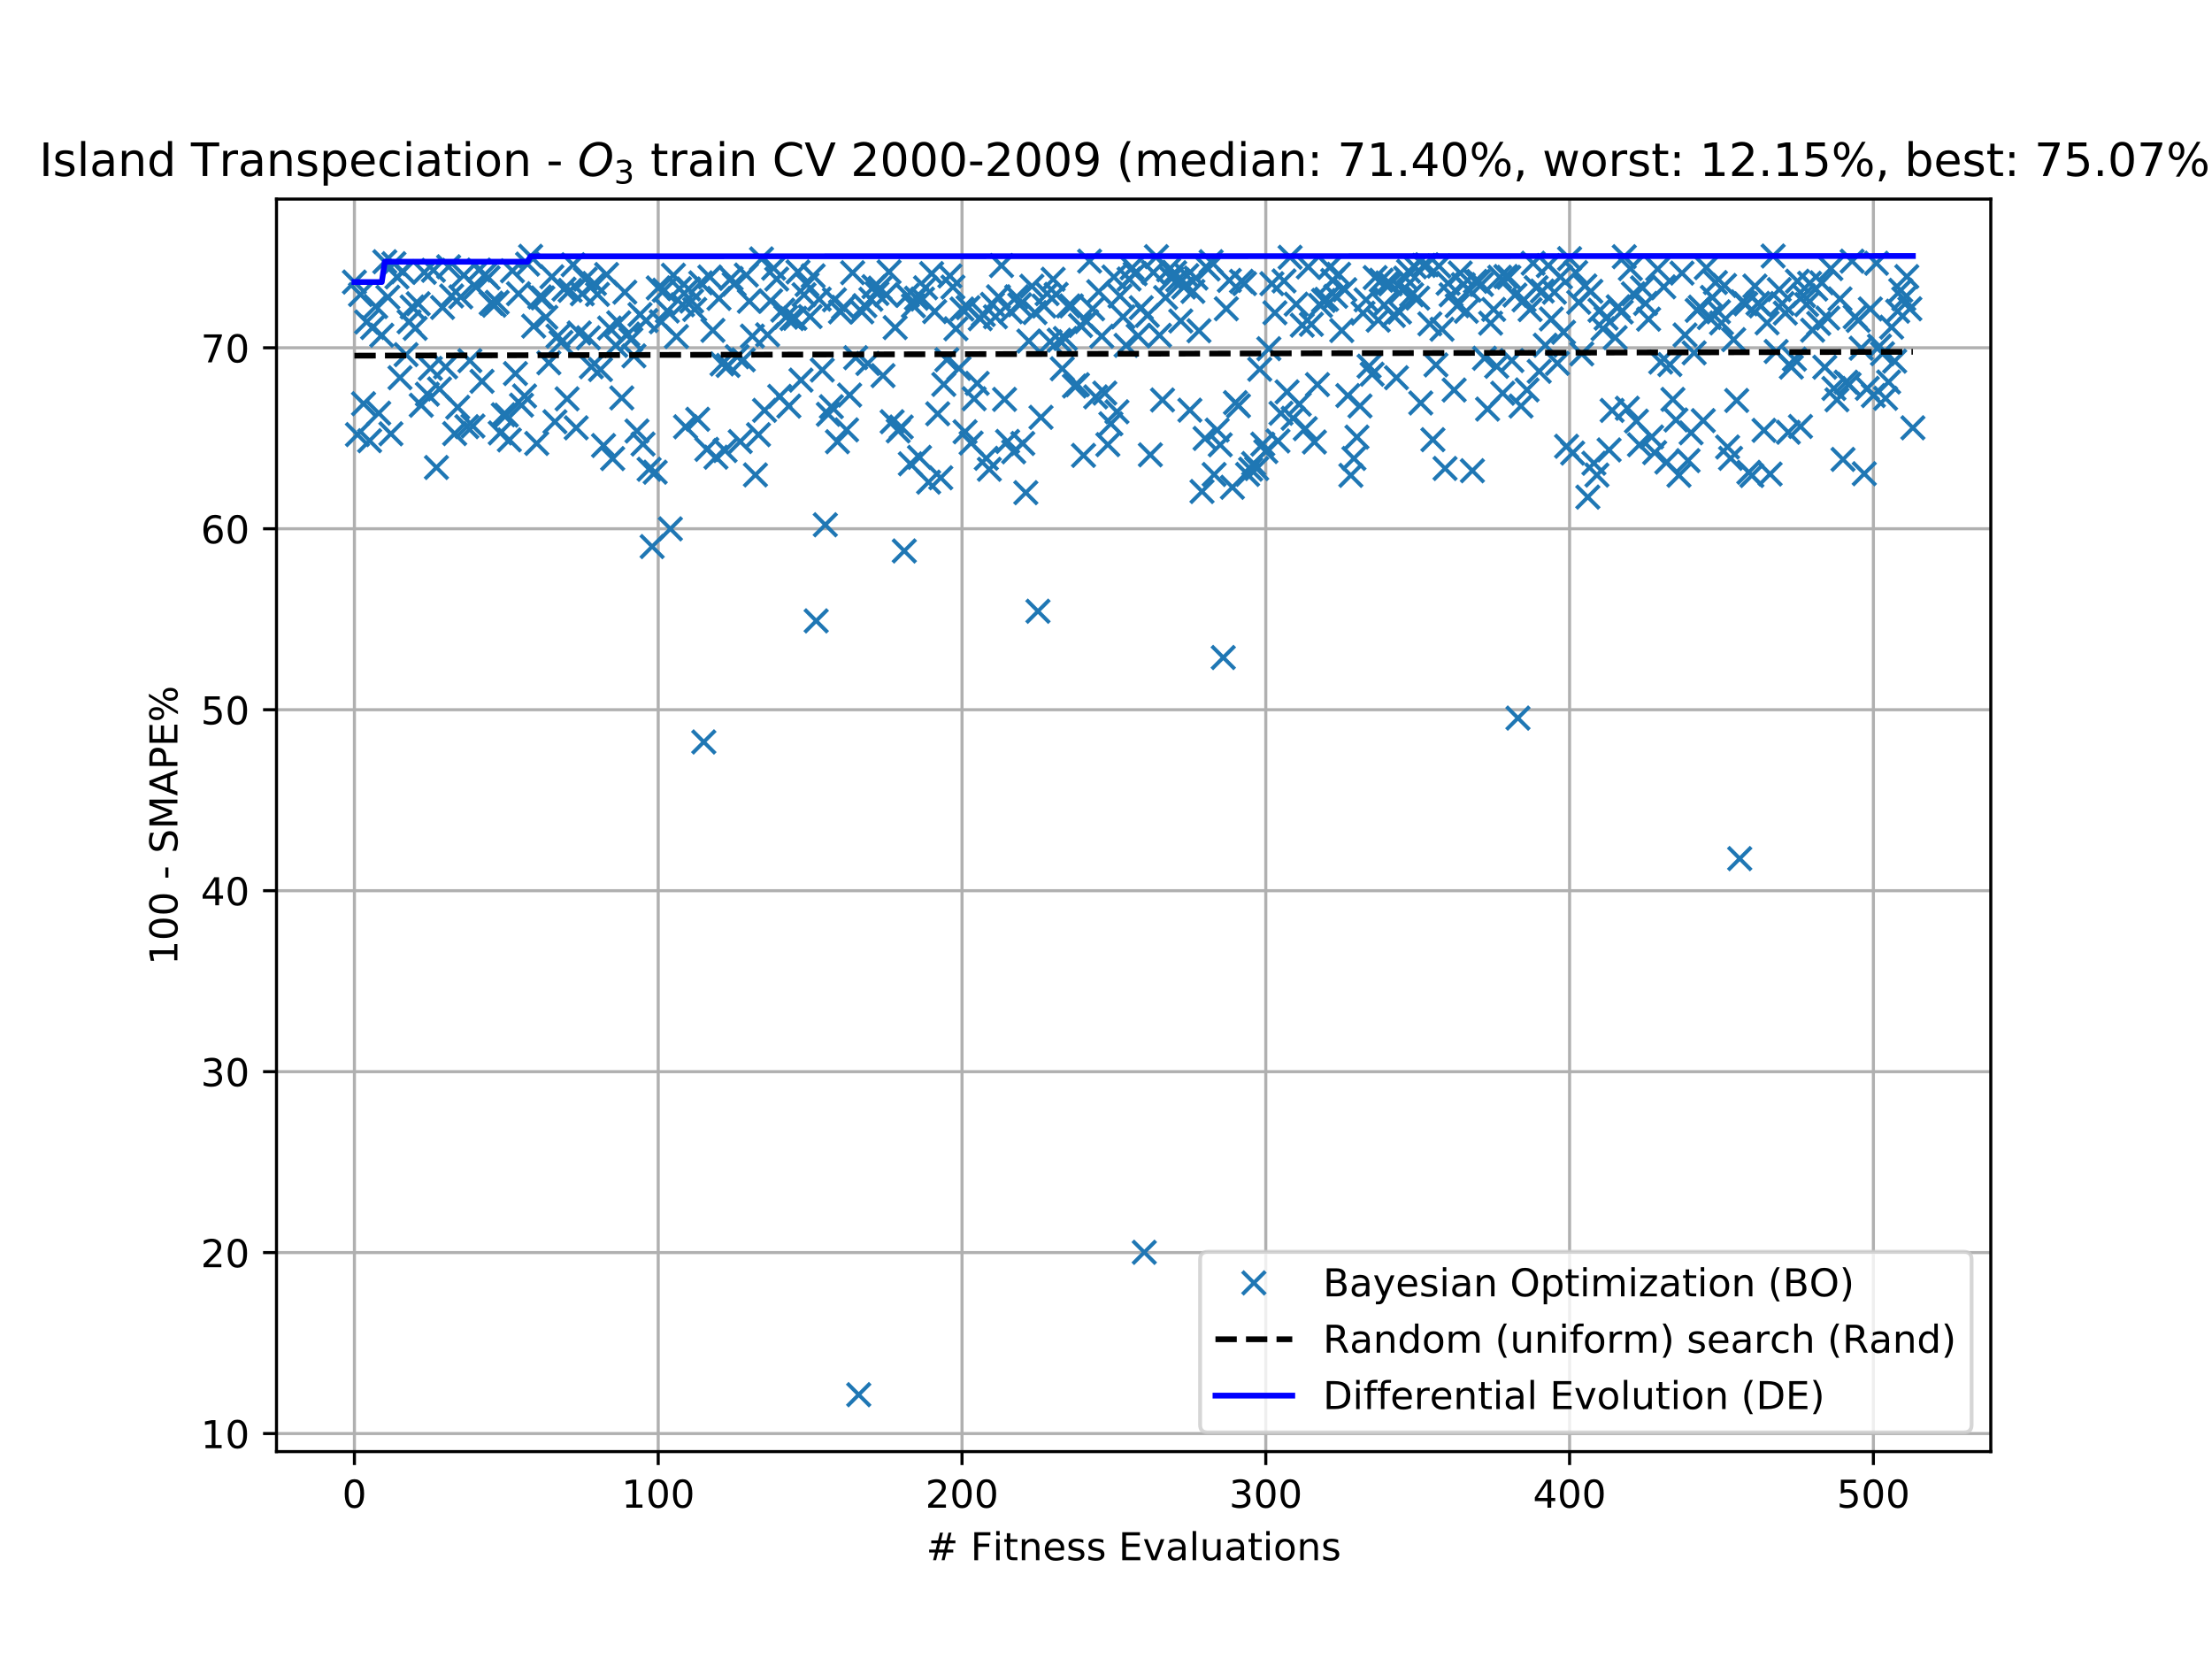 <?xml version="1.0" encoding="utf-8" standalone="no"?>
<!DOCTYPE svg PUBLIC "-//W3C//DTD SVG 1.1//EN"
  "http://www.w3.org/Graphics/SVG/1.1/DTD/svg11.dtd">
<!-- Created with matplotlib (https://matplotlib.org/) -->
<svg height="432pt" version="1.1" viewBox="0 0 576 432" width="576pt" xmlns="http://www.w3.org/2000/svg" xmlns:xlink="http://www.w3.org/1999/xlink">
 <defs>
  <style type="text/css">
*{stroke-linecap:butt;stroke-linejoin:round;white-space:pre;}
  </style>
 </defs>
 <g id="figure_1">
  <g id="patch_1">
   <path d="M 0 432 
L 576 432 
L 576 0 
L 0 0 
z
" style="fill:#ffffff;"/>
  </g>
  <g id="axes_1">
   <g id="patch_2">
    <path d="M 72 378 
L 518.4 378 
L 518.4 51.84 
L 72 51.84 
z
" style="fill:#ffffff;"/>
   </g>
   <g id="matplotlib.axis_1">
    <g id="xtick_1">
     <g id="line2d_1">
      <path clip-path="url(#pe7ba5a053d)" d="M 92.291 378 
L 92.291 51.84 
" style="fill:none;stroke:#b0b0b0;stroke-linecap:square;stroke-width:0.8;"/>
     </g>
     <g id="line2d_2">
      <defs>
       <path d="M 0 0 
L 0 3.5 
" id="m6b5356cbe6" style="stroke:#000000;stroke-width:0.8;"/>
      </defs>
      <g>
       <use style="stroke:#000000;stroke-width:0.8;" x="92.291" xlink:href="#m6b5356cbe6" y="378"/>
      </g>
     </g>
     <g id="text_1">
      <!-- 0 -->
      <defs>
       <path d="M 31.781 66.406 
Q 24.172 66.406 20.328 58.906 
Q 16.5 51.422 16.5 36.375 
Q 16.5 21.391 20.328 13.891 
Q 24.172 6.391 31.781 6.391 
Q 39.453 6.391 43.281 13.891 
Q 47.125 21.391 47.125 36.375 
Q 47.125 51.422 43.281 58.906 
Q 39.453 66.406 31.781 66.406 
z
M 31.781 74.219 
Q 44.047 74.219 50.516 64.516 
Q 56.984 54.828 56.984 36.375 
Q 56.984 17.969 50.516 8.266 
Q 44.047 -1.422 31.781 -1.422 
Q 19.531 -1.422 13.062 8.266 
Q 6.594 17.969 6.594 36.375 
Q 6.594 54.828 13.062 64.516 
Q 19.531 74.219 31.781 74.219 
z
" id="DejaVuSans-48"/>
      </defs>
      <g transform="translate(89.11 392.598)scale(0.1 -0.1)">
       <use xlink:href="#DejaVuSans-48"/>
      </g>
     </g>
    </g>
    <g id="xtick_2">
     <g id="line2d_3">
      <path clip-path="url(#pe7ba5a053d)" d="M 171.398 378 
L 171.398 51.84 
" style="fill:none;stroke:#b0b0b0;stroke-linecap:square;stroke-width:0.8;"/>
     </g>
     <g id="line2d_4">
      <g>
       <use style="stroke:#000000;stroke-width:0.8;" x="171.398" xlink:href="#m6b5356cbe6" y="378"/>
      </g>
     </g>
     <g id="text_2">
      <!-- 100 -->
      <defs>
       <path d="M 12.406 8.297 
L 28.516 8.297 
L 28.516 63.922 
L 10.984 60.406 
L 10.984 69.391 
L 28.422 72.906 
L 38.281 72.906 
L 38.281 8.297 
L 54.391 8.297 
L 54.391 0 
L 12.406 0 
z
" id="DejaVuSans-49"/>
      </defs>
      <g transform="translate(161.854 392.598)scale(0.1 -0.1)">
       <use xlink:href="#DejaVuSans-49"/>
       <use x="63.623" xlink:href="#DejaVuSans-48"/>
       <use x="127.246" xlink:href="#DejaVuSans-48"/>
      </g>
     </g>
    </g>
    <g id="xtick_3">
     <g id="line2d_5">
      <path clip-path="url(#pe7ba5a053d)" d="M 250.505 378 
L 250.505 51.84 
" style="fill:none;stroke:#b0b0b0;stroke-linecap:square;stroke-width:0.8;"/>
     </g>
     <g id="line2d_6">
      <g>
       <use style="stroke:#000000;stroke-width:0.8;" x="250.505" xlink:href="#m6b5356cbe6" y="378"/>
      </g>
     </g>
     <g id="text_3">
      <!-- 200 -->
      <defs>
       <path d="M 19.188 8.297 
L 53.609 8.297 
L 53.609 0 
L 7.328 0 
L 7.328 8.297 
Q 12.938 14.109 22.625 23.891 
Q 32.328 33.688 34.812 36.531 
Q 39.547 41.844 41.422 45.531 
Q 43.312 49.219 43.312 52.781 
Q 43.312 58.594 39.234 62.25 
Q 35.156 65.922 28.609 65.922 
Q 23.969 65.922 18.812 64.312 
Q 13.672 62.703 7.812 59.422 
L 7.812 69.391 
Q 13.766 71.781 18.938 73 
Q 24.125 74.219 28.422 74.219 
Q 39.75 74.219 46.484 68.547 
Q 53.219 62.891 53.219 53.422 
Q 53.219 48.922 51.531 44.891 
Q 49.859 40.875 45.406 35.406 
Q 44.188 33.984 37.641 27.219 
Q 31.109 20.453 19.188 8.297 
z
" id="DejaVuSans-50"/>
      </defs>
      <g transform="translate(240.961 392.598)scale(0.1 -0.1)">
       <use xlink:href="#DejaVuSans-50"/>
       <use x="63.623" xlink:href="#DejaVuSans-48"/>
       <use x="127.246" xlink:href="#DejaVuSans-48"/>
      </g>
     </g>
    </g>
    <g id="xtick_4">
     <g id="line2d_7">
      <path clip-path="url(#pe7ba5a053d)" d="M 329.611 378 
L 329.611 51.84 
" style="fill:none;stroke:#b0b0b0;stroke-linecap:square;stroke-width:0.8;"/>
     </g>
     <g id="line2d_8">
      <g>
       <use style="stroke:#000000;stroke-width:0.8;" x="329.611" xlink:href="#m6b5356cbe6" y="378"/>
      </g>
     </g>
     <g id="text_4">
      <!-- 300 -->
      <defs>
       <path d="M 40.578 39.312 
Q 47.656 37.797 51.625 33 
Q 55.609 28.219 55.609 21.188 
Q 55.609 10.406 48.188 4.484 
Q 40.766 -1.422 27.094 -1.422 
Q 22.516 -1.422 17.656 -0.516 
Q 12.797 0.391 7.625 2.203 
L 7.625 11.719 
Q 11.719 9.328 16.594 8.109 
Q 21.484 6.891 26.812 6.891 
Q 36.078 6.891 40.938 10.547 
Q 45.797 14.203 45.797 21.188 
Q 45.797 27.641 41.281 31.266 
Q 36.766 34.906 28.719 34.906 
L 20.219 34.906 
L 20.219 43.016 
L 29.109 43.016 
Q 36.375 43.016 40.234 45.922 
Q 44.094 48.828 44.094 54.297 
Q 44.094 59.906 40.109 62.906 
Q 36.141 65.922 28.719 65.922 
Q 24.656 65.922 20.016 65.031 
Q 15.375 64.156 9.812 62.312 
L 9.812 71.094 
Q 15.438 72.656 20.344 73.438 
Q 25.25 74.219 29.594 74.219 
Q 40.828 74.219 47.359 69.109 
Q 53.906 64.016 53.906 55.328 
Q 53.906 49.266 50.438 45.094 
Q 46.969 40.922 40.578 39.312 
z
" id="DejaVuSans-51"/>
      </defs>
      <g transform="translate(320.068 392.598)scale(0.1 -0.1)">
       <use xlink:href="#DejaVuSans-51"/>
       <use x="63.623" xlink:href="#DejaVuSans-48"/>
       <use x="127.246" xlink:href="#DejaVuSans-48"/>
      </g>
     </g>
    </g>
    <g id="xtick_5">
     <g id="line2d_9">
      <path clip-path="url(#pe7ba5a053d)" d="M 408.718 378 
L 408.718 51.84 
" style="fill:none;stroke:#b0b0b0;stroke-linecap:square;stroke-width:0.8;"/>
     </g>
     <g id="line2d_10">
      <g>
       <use style="stroke:#000000;stroke-width:0.8;" x="408.718" xlink:href="#m6b5356cbe6" y="378"/>
      </g>
     </g>
     <g id="text_5">
      <!-- 400 -->
      <defs>
       <path d="M 37.797 64.312 
L 12.891 25.391 
L 37.797 25.391 
z
M 35.203 72.906 
L 47.609 72.906 
L 47.609 25.391 
L 58.016 25.391 
L 58.016 17.188 
L 47.609 17.188 
L 47.609 0 
L 37.797 0 
L 37.797 17.188 
L 4.891 17.188 
L 4.891 26.703 
z
" id="DejaVuSans-52"/>
      </defs>
      <g transform="translate(399.175 392.598)scale(0.1 -0.1)">
       <use xlink:href="#DejaVuSans-52"/>
       <use x="63.623" xlink:href="#DejaVuSans-48"/>
       <use x="127.246" xlink:href="#DejaVuSans-48"/>
      </g>
     </g>
    </g>
    <g id="xtick_6">
     <g id="line2d_11">
      <path clip-path="url(#pe7ba5a053d)" d="M 487.825 378 
L 487.825 51.84 
" style="fill:none;stroke:#b0b0b0;stroke-linecap:square;stroke-width:0.8;"/>
     </g>
     <g id="line2d_12">
      <g>
       <use style="stroke:#000000;stroke-width:0.8;" x="487.825" xlink:href="#m6b5356cbe6" y="378"/>
      </g>
     </g>
     <g id="text_6">
      <!-- 500 -->
      <defs>
       <path d="M 10.797 72.906 
L 49.516 72.906 
L 49.516 64.594 
L 19.828 64.594 
L 19.828 46.734 
Q 21.969 47.469 24.109 47.828 
Q 26.266 48.188 28.422 48.188 
Q 40.625 48.188 47.75 41.5 
Q 54.891 34.812 54.891 23.391 
Q 54.891 11.625 47.562 5.094 
Q 40.234 -1.422 26.906 -1.422 
Q 22.312 -1.422 17.547 -0.641 
Q 12.797 0.141 7.719 1.703 
L 7.719 11.625 
Q 12.109 9.234 16.797 8.062 
Q 21.484 6.891 26.703 6.891 
Q 35.156 6.891 40.078 11.328 
Q 45.016 15.766 45.016 23.391 
Q 45.016 31 40.078 35.438 
Q 35.156 39.891 26.703 39.891 
Q 22.75 39.891 18.812 39.016 
Q 14.891 38.141 10.797 36.281 
z
" id="DejaVuSans-53"/>
      </defs>
      <g transform="translate(478.281 392.598)scale(0.1 -0.1)">
       <use xlink:href="#DejaVuSans-53"/>
       <use x="63.623" xlink:href="#DejaVuSans-48"/>
       <use x="127.246" xlink:href="#DejaVuSans-48"/>
      </g>
     </g>
    </g>
    <g id="text_7">
     <!-- # Fitness Evaluations -->
     <defs>
      <path d="M 51.125 44 
L 36.922 44 
L 32.812 27.688 
L 47.125 27.688 
z
M 43.797 71.781 
L 38.719 51.516 
L 52.984 51.516 
L 58.109 71.781 
L 65.922 71.781 
L 60.891 51.516 
L 76.125 51.516 
L 76.125 44 
L 58.984 44 
L 54.984 27.688 
L 70.516 27.688 
L 70.516 20.219 
L 53.078 20.219 
L 48 0 
L 40.188 0 
L 45.219 20.219 
L 30.906 20.219 
L 25.875 0 
L 18.016 0 
L 23.094 20.219 
L 7.719 20.219 
L 7.719 27.688 
L 24.906 27.688 
L 29 44 
L 13.281 44 
L 13.281 51.516 
L 30.906 51.516 
L 35.891 71.781 
z
" id="DejaVuSans-35"/>
      <path id="DejaVuSans-32"/>
      <path d="M 9.812 72.906 
L 51.703 72.906 
L 51.703 64.594 
L 19.672 64.594 
L 19.672 43.109 
L 48.578 43.109 
L 48.578 34.812 
L 19.672 34.812 
L 19.672 0 
L 9.812 0 
z
" id="DejaVuSans-70"/>
      <path d="M 9.422 54.688 
L 18.406 54.688 
L 18.406 0 
L 9.422 0 
z
M 9.422 75.984 
L 18.406 75.984 
L 18.406 64.594 
L 9.422 64.594 
z
" id="DejaVuSans-105"/>
      <path d="M 18.312 70.219 
L 18.312 54.688 
L 36.812 54.688 
L 36.812 47.703 
L 18.312 47.703 
L 18.312 18.016 
Q 18.312 11.328 20.141 9.422 
Q 21.969 7.516 27.594 7.516 
L 36.812 7.516 
L 36.812 0 
L 27.594 0 
Q 17.188 0 13.234 3.875 
Q 9.281 7.766 9.281 18.016 
L 9.281 47.703 
L 2.688 47.703 
L 2.688 54.688 
L 9.281 54.688 
L 9.281 70.219 
z
" id="DejaVuSans-116"/>
      <path d="M 54.891 33.016 
L 54.891 0 
L 45.906 0 
L 45.906 32.719 
Q 45.906 40.484 42.875 44.328 
Q 39.844 48.188 33.797 48.188 
Q 26.516 48.188 22.312 43.547 
Q 18.109 38.922 18.109 30.906 
L 18.109 0 
L 9.078 0 
L 9.078 54.688 
L 18.109 54.688 
L 18.109 46.188 
Q 21.344 51.125 25.703 53.562 
Q 30.078 56 35.797 56 
Q 45.219 56 50.047 50.172 
Q 54.891 44.344 54.891 33.016 
z
" id="DejaVuSans-110"/>
      <path d="M 56.203 29.594 
L 56.203 25.203 
L 14.891 25.203 
Q 15.484 15.922 20.484 11.062 
Q 25.484 6.203 34.422 6.203 
Q 39.594 6.203 44.453 7.469 
Q 49.312 8.734 54.109 11.281 
L 54.109 2.781 
Q 49.266 0.734 44.188 -0.344 
Q 39.109 -1.422 33.891 -1.422 
Q 20.797 -1.422 13.156 6.188 
Q 5.516 13.812 5.516 26.812 
Q 5.516 40.234 12.766 48.109 
Q 20.016 56 32.328 56 
Q 43.359 56 49.781 48.891 
Q 56.203 41.797 56.203 29.594 
z
M 47.219 32.234 
Q 47.125 39.594 43.094 43.984 
Q 39.062 48.391 32.422 48.391 
Q 24.906 48.391 20.391 44.141 
Q 15.875 39.891 15.188 32.172 
z
" id="DejaVuSans-101"/>
      <path d="M 44.281 53.078 
L 44.281 44.578 
Q 40.484 46.531 36.375 47.5 
Q 32.281 48.484 27.875 48.484 
Q 21.188 48.484 17.844 46.438 
Q 14.5 44.391 14.5 40.281 
Q 14.5 37.156 16.891 35.375 
Q 19.281 33.594 26.516 31.984 
L 29.594 31.297 
Q 39.156 29.25 43.188 25.516 
Q 47.219 21.781 47.219 15.094 
Q 47.219 7.469 41.188 3.016 
Q 35.156 -1.422 24.609 -1.422 
Q 20.219 -1.422 15.453 -0.562 
Q 10.688 0.297 5.422 2 
L 5.422 11.281 
Q 10.406 8.688 15.234 7.391 
Q 20.062 6.109 24.812 6.109 
Q 31.156 6.109 34.562 8.281 
Q 37.984 10.453 37.984 14.406 
Q 37.984 18.062 35.516 20.016 
Q 33.062 21.969 24.703 23.781 
L 21.578 24.516 
Q 13.234 26.266 9.516 29.906 
Q 5.812 33.547 5.812 39.891 
Q 5.812 47.609 11.281 51.797 
Q 16.75 56 26.812 56 
Q 31.781 56 36.172 55.266 
Q 40.578 54.547 44.281 53.078 
z
" id="DejaVuSans-115"/>
      <path d="M 9.812 72.906 
L 55.906 72.906 
L 55.906 64.594 
L 19.672 64.594 
L 19.672 43.016 
L 54.391 43.016 
L 54.391 34.719 
L 19.672 34.719 
L 19.672 8.297 
L 56.781 8.297 
L 56.781 0 
L 9.812 0 
z
" id="DejaVuSans-69"/>
      <path d="M 2.984 54.688 
L 12.5 54.688 
L 29.594 8.797 
L 46.688 54.688 
L 56.203 54.688 
L 35.688 0 
L 23.484 0 
z
" id="DejaVuSans-118"/>
      <path d="M 34.281 27.484 
Q 23.391 27.484 19.188 25 
Q 14.984 22.516 14.984 16.5 
Q 14.984 11.719 18.141 8.906 
Q 21.297 6.109 26.703 6.109 
Q 34.188 6.109 38.703 11.406 
Q 43.219 16.703 43.219 25.484 
L 43.219 27.484 
z
M 52.203 31.203 
L 52.203 0 
L 43.219 0 
L 43.219 8.297 
Q 40.141 3.328 35.547 0.953 
Q 30.953 -1.422 24.312 -1.422 
Q 15.922 -1.422 10.953 3.297 
Q 6 8.016 6 15.922 
Q 6 25.141 12.172 29.828 
Q 18.359 34.516 30.609 34.516 
L 43.219 34.516 
L 43.219 35.406 
Q 43.219 41.609 39.141 45 
Q 35.062 48.391 27.688 48.391 
Q 23 48.391 18.547 47.266 
Q 14.109 46.141 10.016 43.891 
L 10.016 52.203 
Q 14.938 54.109 19.578 55.047 
Q 24.219 56 28.609 56 
Q 40.484 56 46.344 49.844 
Q 52.203 43.703 52.203 31.203 
z
" id="DejaVuSans-97"/>
      <path d="M 9.422 75.984 
L 18.406 75.984 
L 18.406 0 
L 9.422 0 
z
" id="DejaVuSans-108"/>
      <path d="M 8.5 21.578 
L 8.5 54.688 
L 17.484 54.688 
L 17.484 21.922 
Q 17.484 14.156 20.5 10.266 
Q 23.531 6.391 29.594 6.391 
Q 36.859 6.391 41.078 11.031 
Q 45.312 15.672 45.312 23.688 
L 45.312 54.688 
L 54.297 54.688 
L 54.297 0 
L 45.312 0 
L 45.312 8.406 
Q 42.047 3.422 37.719 1 
Q 33.406 -1.422 27.688 -1.422 
Q 18.266 -1.422 13.375 4.438 
Q 8.5 10.297 8.5 21.578 
z
M 31.109 56 
z
" id="DejaVuSans-117"/>
      <path d="M 30.609 48.391 
Q 23.391 48.391 19.188 42.75 
Q 14.984 37.109 14.984 27.297 
Q 14.984 17.484 19.156 11.844 
Q 23.344 6.203 30.609 6.203 
Q 37.797 6.203 41.984 11.859 
Q 46.188 17.531 46.188 27.297 
Q 46.188 37.016 41.984 42.703 
Q 37.797 48.391 30.609 48.391 
z
M 30.609 56 
Q 42.328 56 49.016 48.375 
Q 55.719 40.766 55.719 27.297 
Q 55.719 13.875 49.016 6.219 
Q 42.328 -1.422 30.609 -1.422 
Q 18.844 -1.422 12.172 6.219 
Q 5.516 13.875 5.516 27.297 
Q 5.516 40.766 12.172 48.375 
Q 18.844 56 30.609 56 
z
" id="DejaVuSans-111"/>
     </defs>
     <g transform="translate(241.171 406.277)scale(0.1 -0.1)">
      <use xlink:href="#DejaVuSans-35"/>
      <use x="83.789" xlink:href="#DejaVuSans-32"/>
      <use x="115.576" xlink:href="#DejaVuSans-70"/>
      <use x="172.986" xlink:href="#DejaVuSans-105"/>
      <use x="200.77" xlink:href="#DejaVuSans-116"/>
      <use x="239.979" xlink:href="#DejaVuSans-110"/>
      <use x="303.357" xlink:href="#DejaVuSans-101"/>
      <use x="364.881" xlink:href="#DejaVuSans-115"/>
      <use x="416.98" xlink:href="#DejaVuSans-115"/>
      <use x="469.08" xlink:href="#DejaVuSans-32"/>
      <use x="500.867" xlink:href="#DejaVuSans-69"/>
      <use x="564.051" xlink:href="#DejaVuSans-118"/>
      <use x="623.23" xlink:href="#DejaVuSans-97"/>
      <use x="684.51" xlink:href="#DejaVuSans-108"/>
      <use x="712.293" xlink:href="#DejaVuSans-117"/>
      <use x="775.672" xlink:href="#DejaVuSans-97"/>
      <use x="836.951" xlink:href="#DejaVuSans-116"/>
      <use x="876.16" xlink:href="#DejaVuSans-105"/>
      <use x="903.943" xlink:href="#DejaVuSans-111"/>
      <use x="965.125" xlink:href="#DejaVuSans-110"/>
      <use x="1028.504" xlink:href="#DejaVuSans-115"/>
     </g>
    </g>
   </g>
   <g id="matplotlib.axis_2">
    <g id="ytick_1">
     <g id="line2d_13">
      <path clip-path="url(#pe7ba5a053d)" d="M 72 373.298 
L 518.4 373.298 
" style="fill:none;stroke:#b0b0b0;stroke-linecap:square;stroke-width:0.8;"/>
     </g>
     <g id="line2d_14">
      <defs>
       <path d="M 0 0 
L -3.5 0 
" id="m97049ba014" style="stroke:#000000;stroke-width:0.8;"/>
      </defs>
      <g>
       <use style="stroke:#000000;stroke-width:0.8;" x="72" xlink:href="#m97049ba014" y="373.298"/>
      </g>
     </g>
     <g id="text_8">
      <!-- 10 -->
      <g transform="translate(52.275 377.097)scale(0.1 -0.1)">
       <use xlink:href="#DejaVuSans-49"/>
       <use x="63.623" xlink:href="#DejaVuSans-48"/>
      </g>
     </g>
    </g>
    <g id="ytick_2">
     <g id="line2d_15">
      <path clip-path="url(#pe7ba5a053d)" d="M 72 326.176 
L 518.4 326.176 
" style="fill:none;stroke:#b0b0b0;stroke-linecap:square;stroke-width:0.8;"/>
     </g>
     <g id="line2d_16">
      <g>
       <use style="stroke:#000000;stroke-width:0.8;" x="72" xlink:href="#m97049ba014" y="326.176"/>
      </g>
     </g>
     <g id="text_9">
      <!-- 20 -->
      <g transform="translate(52.275 329.975)scale(0.1 -0.1)">
       <use xlink:href="#DejaVuSans-50"/>
       <use x="63.623" xlink:href="#DejaVuSans-48"/>
      </g>
     </g>
    </g>
    <g id="ytick_3">
     <g id="line2d_17">
      <path clip-path="url(#pe7ba5a053d)" d="M 72 279.053 
L 518.4 279.053 
" style="fill:none;stroke:#b0b0b0;stroke-linecap:square;stroke-width:0.8;"/>
     </g>
     <g id="line2d_18">
      <g>
       <use style="stroke:#000000;stroke-width:0.8;" x="72" xlink:href="#m97049ba014" y="279.053"/>
      </g>
     </g>
     <g id="text_10">
      <!-- 30 -->
      <g transform="translate(52.275 282.853)scale(0.1 -0.1)">
       <use xlink:href="#DejaVuSans-51"/>
       <use x="63.623" xlink:href="#DejaVuSans-48"/>
      </g>
     </g>
    </g>
    <g id="ytick_4">
     <g id="line2d_19">
      <path clip-path="url(#pe7ba5a053d)" d="M 72 231.931 
L 518.4 231.931 
" style="fill:none;stroke:#b0b0b0;stroke-linecap:square;stroke-width:0.8;"/>
     </g>
     <g id="line2d_20">
      <g>
       <use style="stroke:#000000;stroke-width:0.8;" x="72" xlink:href="#m97049ba014" y="231.931"/>
      </g>
     </g>
     <g id="text_11">
      <!-- 40 -->
      <g transform="translate(52.275 235.73)scale(0.1 -0.1)">
       <use xlink:href="#DejaVuSans-52"/>
       <use x="63.623" xlink:href="#DejaVuSans-48"/>
      </g>
     </g>
    </g>
    <g id="ytick_5">
     <g id="line2d_21">
      <path clip-path="url(#pe7ba5a053d)" d="M 72 184.808 
L 518.4 184.808 
" style="fill:none;stroke:#b0b0b0;stroke-linecap:square;stroke-width:0.8;"/>
     </g>
     <g id="line2d_22">
      <g>
       <use style="stroke:#000000;stroke-width:0.8;" x="72" xlink:href="#m97049ba014" y="184.808"/>
      </g>
     </g>
     <g id="text_12">
      <!-- 50 -->
      <g transform="translate(52.275 188.608)scale(0.1 -0.1)">
       <use xlink:href="#DejaVuSans-53"/>
       <use x="63.623" xlink:href="#DejaVuSans-48"/>
      </g>
     </g>
    </g>
    <g id="ytick_6">
     <g id="line2d_23">
      <path clip-path="url(#pe7ba5a053d)" d="M 72 137.686 
L 518.4 137.686 
" style="fill:none;stroke:#b0b0b0;stroke-linecap:square;stroke-width:0.8;"/>
     </g>
     <g id="line2d_24">
      <g>
       <use style="stroke:#000000;stroke-width:0.8;" x="72" xlink:href="#m97049ba014" y="137.686"/>
      </g>
     </g>
     <g id="text_13">
      <!-- 60 -->
      <defs>
       <path d="M 33.016 40.375 
Q 26.375 40.375 22.484 35.828 
Q 18.609 31.297 18.609 23.391 
Q 18.609 15.531 22.484 10.953 
Q 26.375 6.391 33.016 6.391 
Q 39.656 6.391 43.531 10.953 
Q 47.406 15.531 47.406 23.391 
Q 47.406 31.297 43.531 35.828 
Q 39.656 40.375 33.016 40.375 
z
M 52.594 71.297 
L 52.594 62.312 
Q 48.875 64.062 45.094 64.984 
Q 41.312 65.922 37.594 65.922 
Q 27.828 65.922 22.672 59.328 
Q 17.531 52.734 16.797 39.406 
Q 19.672 43.656 24.016 45.922 
Q 28.375 48.188 33.594 48.188 
Q 44.578 48.188 50.953 41.516 
Q 57.328 34.859 57.328 23.391 
Q 57.328 12.156 50.688 5.359 
Q 44.047 -1.422 33.016 -1.422 
Q 20.359 -1.422 13.672 8.266 
Q 6.984 17.969 6.984 36.375 
Q 6.984 53.656 15.188 63.938 
Q 23.391 74.219 37.203 74.219 
Q 40.922 74.219 44.703 73.484 
Q 48.484 72.75 52.594 71.297 
z
" id="DejaVuSans-54"/>
      </defs>
      <g transform="translate(52.275 141.485)scale(0.1 -0.1)">
       <use xlink:href="#DejaVuSans-54"/>
       <use x="63.623" xlink:href="#DejaVuSans-48"/>
      </g>
     </g>
    </g>
    <g id="ytick_7">
     <g id="line2d_25">
      <path clip-path="url(#pe7ba5a053d)" d="M 72 90.564 
L 518.4 90.564 
" style="fill:none;stroke:#b0b0b0;stroke-linecap:square;stroke-width:0.8;"/>
     </g>
     <g id="line2d_26">
      <g>
       <use style="stroke:#000000;stroke-width:0.8;" x="72" xlink:href="#m97049ba014" y="90.564"/>
      </g>
     </g>
     <g id="text_14">
      <!-- 70 -->
      <defs>
       <path d="M 8.203 72.906 
L 55.078 72.906 
L 55.078 68.703 
L 28.609 0 
L 18.312 0 
L 43.219 64.594 
L 8.203 64.594 
z
" id="DejaVuSans-55"/>
      </defs>
      <g transform="translate(52.275 94.363)scale(0.1 -0.1)">
       <use xlink:href="#DejaVuSans-55"/>
       <use x="63.623" xlink:href="#DejaVuSans-48"/>
      </g>
     </g>
    </g>
    <g id="text_15">
     <!-- 100 - SMAPE% -->
     <defs>
      <path d="M 4.891 31.391 
L 31.203 31.391 
L 31.203 23.391 
L 4.891 23.391 
z
" id="DejaVuSans-45"/>
      <path d="M 53.516 70.516 
L 53.516 60.891 
Q 47.906 63.578 42.922 64.891 
Q 37.938 66.219 33.297 66.219 
Q 25.25 66.219 20.875 63.094 
Q 16.5 59.969 16.5 54.203 
Q 16.5 49.359 19.406 46.891 
Q 22.312 44.438 30.422 42.922 
L 36.375 41.703 
Q 47.406 39.594 52.656 34.297 
Q 57.906 29 57.906 20.125 
Q 57.906 9.516 50.797 4.047 
Q 43.703 -1.422 29.984 -1.422 
Q 24.812 -1.422 18.969 -0.25 
Q 13.141 0.922 6.891 3.219 
L 6.891 13.375 
Q 12.891 10.016 18.656 8.297 
Q 24.422 6.594 29.984 6.594 
Q 38.422 6.594 43.016 9.906 
Q 47.609 13.234 47.609 19.391 
Q 47.609 24.75 44.312 27.781 
Q 41.016 30.812 33.5 32.328 
L 27.484 33.5 
Q 16.453 35.688 11.516 40.375 
Q 6.594 45.062 6.594 53.422 
Q 6.594 63.094 13.406 68.656 
Q 20.219 74.219 32.172 74.219 
Q 37.312 74.219 42.625 73.281 
Q 47.953 72.359 53.516 70.516 
z
" id="DejaVuSans-83"/>
      <path d="M 9.812 72.906 
L 24.516 72.906 
L 43.109 23.297 
L 61.812 72.906 
L 76.516 72.906 
L 76.516 0 
L 66.891 0 
L 66.891 64.016 
L 48.094 14.016 
L 38.188 14.016 
L 19.391 64.016 
L 19.391 0 
L 9.812 0 
z
" id="DejaVuSans-77"/>
      <path d="M 34.188 63.188 
L 20.797 26.906 
L 47.609 26.906 
z
M 28.609 72.906 
L 39.797 72.906 
L 67.578 0 
L 57.328 0 
L 50.688 18.703 
L 17.828 18.703 
L 11.188 0 
L 0.781 0 
z
" id="DejaVuSans-65"/>
      <path d="M 19.672 64.797 
L 19.672 37.406 
L 32.078 37.406 
Q 38.969 37.406 42.719 40.969 
Q 46.484 44.531 46.484 51.125 
Q 46.484 57.672 42.719 61.234 
Q 38.969 64.797 32.078 64.797 
z
M 9.812 72.906 
L 32.078 72.906 
Q 44.344 72.906 50.609 67.359 
Q 56.891 61.812 56.891 51.125 
Q 56.891 40.328 50.609 34.812 
Q 44.344 29.297 32.078 29.297 
L 19.672 29.297 
L 19.672 0 
L 9.812 0 
z
" id="DejaVuSans-80"/>
      <path d="M 72.703 32.078 
Q 68.453 32.078 66.031 28.469 
Q 63.625 24.859 63.625 18.406 
Q 63.625 12.062 66.031 8.422 
Q 68.453 4.781 72.703 4.781 
Q 76.859 4.781 79.266 8.422 
Q 81.688 12.062 81.688 18.406 
Q 81.688 24.812 79.266 28.438 
Q 76.859 32.078 72.703 32.078 
z
M 72.703 38.281 
Q 80.422 38.281 84.953 32.906 
Q 89.5 27.547 89.5 18.406 
Q 89.5 9.281 84.938 3.922 
Q 80.375 -1.422 72.703 -1.422 
Q 64.891 -1.422 60.344 3.922 
Q 55.812 9.281 55.812 18.406 
Q 55.812 27.594 60.375 32.938 
Q 64.938 38.281 72.703 38.281 
z
M 22.312 68.016 
Q 18.109 68.016 15.688 64.375 
Q 13.281 60.75 13.281 54.391 
Q 13.281 47.953 15.672 44.328 
Q 18.062 40.719 22.312 40.719 
Q 26.562 40.719 28.969 44.328 
Q 31.391 47.953 31.391 54.391 
Q 31.391 60.688 28.953 64.344 
Q 26.516 68.016 22.312 68.016 
z
M 66.406 74.219 
L 74.219 74.219 
L 28.609 -1.422 
L 20.797 -1.422 
z
M 22.312 74.219 
Q 30.031 74.219 34.609 68.875 
Q 39.203 63.531 39.203 54.391 
Q 39.203 45.172 34.641 39.844 
Q 30.078 34.516 22.312 34.516 
Q 14.547 34.516 10.031 39.859 
Q 5.516 45.219 5.516 54.391 
Q 5.516 63.484 10.047 68.844 
Q 14.594 74.219 22.312 74.219 
z
" id="DejaVuSans-37"/>
     </defs>
     <g transform="translate(46.195 251.279)rotate(-90)scale(0.1 -0.1)">
      <use xlink:href="#DejaVuSans-49"/>
      <use x="63.623" xlink:href="#DejaVuSans-48"/>
      <use x="127.246" xlink:href="#DejaVuSans-48"/>
      <use x="190.869" xlink:href="#DejaVuSans-32"/>
      <use x="222.656" xlink:href="#DejaVuSans-45"/>
      <use x="258.74" xlink:href="#DejaVuSans-32"/>
      <use x="290.527" xlink:href="#DejaVuSans-83"/>
      <use x="354.004" xlink:href="#DejaVuSans-77"/>
      <use x="440.283" xlink:href="#DejaVuSans-65"/>
      <use x="508.691" xlink:href="#DejaVuSans-80"/>
      <use x="568.994" xlink:href="#DejaVuSans-69"/>
      <use x="632.178" xlink:href="#DejaVuSans-37"/>
     </g>
    </g>
   </g>
   <g id="line2d_27">
    <defs>
     <path d="M -3 3 
L 3 -3 
M -3 -3 
L 3 3 
" id="m5d6617d33b" style="stroke:#1f77b4;"/>
    </defs>
    <g clip-path="url(#pe7ba5a053d)">
     <use style="fill:#1f77b4;stroke:#1f77b4;" x="92.291" xlink:href="#m5d6617d33b" y="73.445"/>
     <use style="fill:#1f77b4;stroke:#1f77b4;" x="93.082" xlink:href="#m5d6617d33b" y="113.165"/>
     <use style="fill:#1f77b4;stroke:#1f77b4;" x="93.873" xlink:href="#m5d6617d33b" y="76.693"/>
     <use style="fill:#1f77b4;stroke:#1f77b4;" x="94.664" xlink:href="#m5d6617d33b" y="105.127"/>
     <use style="fill:#1f77b4;stroke:#1f77b4;" x="95.455" xlink:href="#m5d6617d33b" y="83.851"/>
     <use style="fill:#1f77b4;stroke:#1f77b4;" x="96.246" xlink:href="#m5d6617d33b" y="114.76"/>
     <use style="fill:#1f77b4;stroke:#1f77b4;" x="97.037" xlink:href="#m5d6617d33b" y="85.28"/>
     <use style="fill:#1f77b4;stroke:#1f77b4;" x="97.828" xlink:href="#m5d6617d33b" y="79.82"/>
     <use style="fill:#1f77b4;stroke:#1f77b4;" x="98.619" xlink:href="#m5d6617d33b" y="107.586"/>
     <use style="fill:#1f77b4;stroke:#1f77b4;" x="99.411" xlink:href="#m5d6617d33b" y="87.297"/>
     <use style="fill:#1f77b4;stroke:#1f77b4;" x="100.202" xlink:href="#m5d6617d33b" y="68.155"/>
     <use style="fill:#1f77b4;stroke:#1f77b4;" x="100.993" xlink:href="#m5d6617d33b" y="77.393"/>
     <use style="fill:#1f77b4;stroke:#1f77b4;" x="101.784" xlink:href="#m5d6617d33b" y="112.961"/>
     <use style="fill:#1f77b4;stroke:#1f77b4;" x="102.575" xlink:href="#m5d6617d33b" y="68.664"/>
     <use style="fill:#1f77b4;stroke:#1f77b4;" x="103.366" xlink:href="#m5d6617d33b" y="72.111"/>
     <use style="fill:#1f77b4;stroke:#1f77b4;" x="104.157" xlink:href="#m5d6617d33b" y="98.354"/>
     <use style="fill:#1f77b4;stroke:#1f77b4;" x="104.948" xlink:href="#m5d6617d33b" y="70.774"/>
     <use style="fill:#1f77b4;stroke:#1f77b4;" x="105.739" xlink:href="#m5d6617d33b" y="92.35"/>
     <use style="fill:#1f77b4;stroke:#1f77b4;" x="106.53" xlink:href="#m5d6617d33b" y="83.782"/>
     <use style="fill:#1f77b4;stroke:#1f77b4;" x="107.321" xlink:href="#m5d6617d33b" y="79.936"/>
     <use style="fill:#1f77b4;stroke:#1f77b4;" x="108.112" xlink:href="#m5d6617d33b" y="85.501"/>
     <use style="fill:#1f77b4;stroke:#1f77b4;" x="108.903" xlink:href="#m5d6617d33b" y="79.092"/>
     <use style="fill:#1f77b4;stroke:#1f77b4;" x="109.694" xlink:href="#m5d6617d33b" y="105.53"/>
     <use style="fill:#1f77b4;stroke:#1f77b4;" x="110.485" xlink:href="#m5d6617d33b" y="70.921"/>
     <use style="fill:#1f77b4;stroke:#1f77b4;" x="111.277" xlink:href="#m5d6617d33b" y="102.639"/>
     <use style="fill:#1f77b4;stroke:#1f77b4;" x="112.068" xlink:href="#m5d6617d33b" y="95.922"/>
     <use style="fill:#1f77b4;stroke:#1f77b4;" x="112.859" xlink:href="#m5d6617d33b" y="70.388"/>
     <use style="fill:#1f77b4;stroke:#1f77b4;" x="113.65" xlink:href="#m5d6617d33b" y="121.727"/>
     <use style="fill:#1f77b4;stroke:#1f77b4;" x="114.441" xlink:href="#m5d6617d33b" y="101.284"/>
     <use style="fill:#1f77b4;stroke:#1f77b4;" x="115.232" xlink:href="#m5d6617d33b" y="80.06"/>
     <use style="fill:#1f77b4;stroke:#1f77b4;" x="116.023" xlink:href="#m5d6617d33b" y="95.533"/>
     <use style="fill:#1f77b4;stroke:#1f77b4;" x="116.814" xlink:href="#m5d6617d33b" y="69.463"/>
     <use style="fill:#1f77b4;stroke:#1f77b4;" x="117.605" xlink:href="#m5d6617d33b" y="77.067"/>
     <use style="fill:#1f77b4;stroke:#1f77b4;" x="118.396" xlink:href="#m5d6617d33b" y="112.91"/>
     <use style="fill:#1f77b4;stroke:#1f77b4;" x="119.187" xlink:href="#m5d6617d33b" y="106.054"/>
     <use style="fill:#1f77b4;stroke:#1f77b4;" x="119.978" xlink:href="#m5d6617d33b" y="77.311"/>
     <use style="fill:#1f77b4;stroke:#1f77b4;" x="120.769" xlink:href="#m5d6617d33b" y="71.687"/>
     <use style="fill:#1f77b4;stroke:#1f77b4;" x="121.56" xlink:href="#m5d6617d33b" y="111.102"/>
     <use style="fill:#1f77b4;stroke:#1f77b4;" x="122.352" xlink:href="#m5d6617d33b" y="93.91"/>
     <use style="fill:#1f77b4;stroke:#1f77b4;" x="123.143" xlink:href="#m5d6617d33b" y="110.941"/>
     <use style="fill:#1f77b4;stroke:#1f77b4;" x="123.934" xlink:href="#m5d6617d33b" y="74.746"/>
     <use style="fill:#1f77b4;stroke:#1f77b4;" x="124.725" xlink:href="#m5d6617d33b" y="70.326"/>
     <use style="fill:#1f77b4;stroke:#1f77b4;" x="125.516" xlink:href="#m5d6617d33b" y="99.295"/>
     <use style="fill:#1f77b4;stroke:#1f77b4;" x="126.307" xlink:href="#m5d6617d33b" y="71.499"/>
     <use style="fill:#1f77b4;stroke:#1f77b4;" x="127.098" xlink:href="#m5d6617d33b" y="72.336"/>
     <use style="fill:#1f77b4;stroke:#1f77b4;" x="127.889" xlink:href="#m5d6617d33b" y="78.942"/>
     <use style="fill:#1f77b4;stroke:#1f77b4;" x="128.68" xlink:href="#m5d6617d33b" y="79.479"/>
     <use style="fill:#1f77b4;stroke:#1f77b4;" x="129.471" xlink:href="#m5d6617d33b" y="78.719"/>
     <use style="fill:#1f77b4;stroke:#1f77b4;" x="130.262" xlink:href="#m5d6617d33b" y="112.739"/>
     <use style="fill:#1f77b4;stroke:#1f77b4;" x="131.053" xlink:href="#m5d6617d33b" y="108.009"/>
     <use style="fill:#1f77b4;stroke:#1f77b4;" x="131.844" xlink:href="#m5d6617d33b" y="108.114"/>
     <use style="fill:#1f77b4;stroke:#1f77b4;" x="132.635" xlink:href="#m5d6617d33b" y="114.553"/>
     <use style="fill:#1f77b4;stroke:#1f77b4;" x="133.426" xlink:href="#m5d6617d33b" y="70.522"/>
     <use style="fill:#1f77b4;stroke:#1f77b4;" x="134.218" xlink:href="#m5d6617d33b" y="97.272"/>
     <use style="fill:#1f77b4;stroke:#1f77b4;" x="135.009" xlink:href="#m5d6617d33b" y="76.482"/>
     <use style="fill:#1f77b4;stroke:#1f77b4;" x="135.8" xlink:href="#m5d6617d33b" y="105.498"/>
     <use style="fill:#1f77b4;stroke:#1f77b4;" x="136.591" xlink:href="#m5d6617d33b" y="103.113"/>
     <use style="fill:#1f77b4;stroke:#1f77b4;" x="137.382" xlink:href="#m5d6617d33b" y="68.774"/>
     <use style="fill:#1f77b4;stroke:#1f77b4;" x="138.173" xlink:href="#m5d6617d33b" y="66.746"/>
     <use style="fill:#1f77b4;stroke:#1f77b4;" x="138.964" xlink:href="#m5d6617d33b" y="84.923"/>
     <use style="fill:#1f77b4;stroke:#1f77b4;" x="139.755" xlink:href="#m5d6617d33b" y="115.468"/>
     <use style="fill:#1f77b4;stroke:#1f77b4;" x="140.546" xlink:href="#m5d6617d33b" y="77.323"/>
     <use style="fill:#1f77b4;stroke:#1f77b4;" x="141.337" xlink:href="#m5d6617d33b" y="77.581"/>
     <use style="fill:#1f77b4;stroke:#1f77b4;" x="142.128" xlink:href="#m5d6617d33b" y="82.632"/>
     <use style="fill:#1f77b4;stroke:#1f77b4;" x="142.919" xlink:href="#m5d6617d33b" y="94.479"/>
     <use style="fill:#1f77b4;stroke:#1f77b4;" x="143.71" xlink:href="#m5d6617d33b" y="72.069"/>
     <use style="fill:#1f77b4;stroke:#1f77b4;" x="144.501" xlink:href="#m5d6617d33b" y="109.821"/>
     <use style="fill:#1f77b4;stroke:#1f77b4;" x="145.293" xlink:href="#m5d6617d33b" y="87.518"/>
     <use style="fill:#1f77b4;stroke:#1f77b4;" x="146.084" xlink:href="#m5d6617d33b" y="89.155"/>
     <use style="fill:#1f77b4;stroke:#1f77b4;" x="146.875" xlink:href="#m5d6617d33b" y="75.285"/>
     <use style="fill:#1f77b4;stroke:#1f77b4;" x="147.666" xlink:href="#m5d6617d33b" y="103.857"/>
     <use style="fill:#1f77b4;stroke:#1f77b4;" x="148.457" xlink:href="#m5d6617d33b" y="75.613"/>
     <use style="fill:#1f77b4;stroke:#1f77b4;" x="149.248" xlink:href="#m5d6617d33b" y="68.942"/>
     <use style="fill:#1f77b4;stroke:#1f77b4;" x="150.039" xlink:href="#m5d6617d33b" y="111.404"/>
     <use style="fill:#1f77b4;stroke:#1f77b4;" x="150.83" xlink:href="#m5d6617d33b" y="86.709"/>
     <use style="fill:#1f77b4;stroke:#1f77b4;" x="151.621" xlink:href="#m5d6617d33b" y="76.5"/>
     <use style="fill:#1f77b4;stroke:#1f77b4;" x="152.412" xlink:href="#m5d6617d33b" y="72.695"/>
     <use style="fill:#1f77b4;stroke:#1f77b4;" x="153.203" xlink:href="#m5d6617d33b" y="87.962"/>
     <use style="fill:#1f77b4;stroke:#1f77b4;" x="153.994" xlink:href="#m5d6617d33b" y="95.503"/>
     <use style="fill:#1f77b4;stroke:#1f77b4;" x="154.785" xlink:href="#m5d6617d33b" y="73.82"/>
     <use style="fill:#1f77b4;stroke:#1f77b4;" x="155.576" xlink:href="#m5d6617d33b" y="76.657"/>
     <use style="fill:#1f77b4;stroke:#1f77b4;" x="156.367" xlink:href="#m5d6617d33b" y="96.232"/>
     <use style="fill:#1f77b4;stroke:#1f77b4;" x="157.159" xlink:href="#m5d6617d33b" y="116.012"/>
     <use style="fill:#1f77b4;stroke:#1f77b4;" x="157.95" xlink:href="#m5d6617d33b" y="71.48"/>
     <use style="fill:#1f77b4;stroke:#1f77b4;" x="158.741" xlink:href="#m5d6617d33b" y="85.419"/>
     <use style="fill:#1f77b4;stroke:#1f77b4;" x="159.532" xlink:href="#m5d6617d33b" y="119.416"/>
     <use style="fill:#1f77b4;stroke:#1f77b4;" x="160.323" xlink:href="#m5d6617d33b" y="89.942"/>
     <use style="fill:#1f77b4;stroke:#1f77b4;" x="161.114" xlink:href="#m5d6617d33b" y="84.06"/>
     <use style="fill:#1f77b4;stroke:#1f77b4;" x="161.905" xlink:href="#m5d6617d33b" y="103.616"/>
     <use style="fill:#1f77b4;stroke:#1f77b4;" x="162.696" xlink:href="#m5d6617d33b" y="76.078"/>
     <use style="fill:#1f77b4;stroke:#1f77b4;" x="163.487" xlink:href="#m5d6617d33b" y="87"/>
     <use style="fill:#1f77b4;stroke:#1f77b4;" x="164.278" xlink:href="#m5d6617d33b" y="88.408"/>
     <use style="fill:#1f77b4;stroke:#1f77b4;" x="165.069" xlink:href="#m5d6617d33b" y="92.663"/>
     <use style="fill:#1f77b4;stroke:#1f77b4;" x="165.86" xlink:href="#m5d6617d33b" y="112.234"/>
     <use style="fill:#1f77b4;stroke:#1f77b4;" x="166.651" xlink:href="#m5d6617d33b" y="81.903"/>
     <use style="fill:#1f77b4;stroke:#1f77b4;" x="167.442" xlink:href="#m5d6617d33b" y="115.63"/>
     <use style="fill:#1f77b4;stroke:#1f77b4;" x="168.233" xlink:href="#m5d6617d33b" y="83.472"/>
     <use style="fill:#1f77b4;stroke:#1f77b4;" x="169.025" xlink:href="#m5d6617d33b" y="122.199"/>
     <use style="fill:#1f77b4;stroke:#1f77b4;" x="169.816" xlink:href="#m5d6617d33b" y="142.327"/>
     <use style="fill:#1f77b4;stroke:#1f77b4;" x="170.607" xlink:href="#m5d6617d33b" y="122.955"/>
     <use style="fill:#1f77b4;stroke:#1f77b4;" x="171.398" xlink:href="#m5d6617d33b" y="74.971"/>
     <use style="fill:#1f77b4;stroke:#1f77b4;" x="172.189" xlink:href="#m5d6617d33b" y="83.797"/>
     <use style="fill:#1f77b4;stroke:#1f77b4;" x="172.98" xlink:href="#m5d6617d33b" y="75.574"/>
     <use style="fill:#1f77b4;stroke:#1f77b4;" x="173.771" xlink:href="#m5d6617d33b" y="80.99"/>
     <use style="fill:#1f77b4;stroke:#1f77b4;" x="174.562" xlink:href="#m5d6617d33b" y="137.713"/>
     <use style="fill:#1f77b4;stroke:#1f77b4;" x="175.353" xlink:href="#m5d6617d33b" y="71.667"/>
     <use style="fill:#1f77b4;stroke:#1f77b4;" x="176.144" xlink:href="#m5d6617d33b" y="87.638"/>
     <use style="fill:#1f77b4;stroke:#1f77b4;" x="176.935" xlink:href="#m5d6617d33b" y="75.168"/>
     <use style="fill:#1f77b4;stroke:#1f77b4;" x="177.726" xlink:href="#m5d6617d33b" y="79.366"/>
     <use style="fill:#1f77b4;stroke:#1f77b4;" x="178.517" xlink:href="#m5d6617d33b" y="111.135"/>
     <use style="fill:#1f77b4;stroke:#1f77b4;" x="179.308" xlink:href="#m5d6617d33b" y="75.244"/>
     <use style="fill:#1f77b4;stroke:#1f77b4;" x="180.1" xlink:href="#m5d6617d33b" y="78.393"/>
     <use style="fill:#1f77b4;stroke:#1f77b4;" x="180.891" xlink:href="#m5d6617d33b" y="80.579"/>
     <use style="fill:#1f77b4;stroke:#1f77b4;" x="181.682" xlink:href="#m5d6617d33b" y="109.175"/>
     <use style="fill:#1f77b4;stroke:#1f77b4;" x="182.473" xlink:href="#m5d6617d33b" y="73.653"/>
     <use style="fill:#1f77b4;stroke:#1f77b4;" x="183.264" xlink:href="#m5d6617d33b" y="193.207"/>
     <use style="fill:#1f77b4;stroke:#1f77b4;" x="184.055" xlink:href="#m5d6617d33b" y="117.009"/>
     <use style="fill:#1f77b4;stroke:#1f77b4;" x="184.846" xlink:href="#m5d6617d33b" y="72.137"/>
     <use style="fill:#1f77b4;stroke:#1f77b4;" x="185.637" xlink:href="#m5d6617d33b" y="86.025"/>
     <use style="fill:#1f77b4;stroke:#1f77b4;" x="186.428" xlink:href="#m5d6617d33b" y="119.055"/>
     <use style="fill:#1f77b4;stroke:#1f77b4;" x="187.219" xlink:href="#m5d6617d33b" y="77.704"/>
     <use style="fill:#1f77b4;stroke:#1f77b4;" x="188.01" xlink:href="#m5d6617d33b" y="94.77"/>
     <use style="fill:#1f77b4;stroke:#1f77b4;" x="188.801" xlink:href="#m5d6617d33b" y="117.317"/>
     <use style="fill:#1f77b4;stroke:#1f77b4;" x="189.592" xlink:href="#m5d6617d33b" y="95.16"/>
     <use style="fill:#1f77b4;stroke:#1f77b4;" x="190.383" xlink:href="#m5d6617d33b" y="72.504"/>
     <use style="fill:#1f77b4;stroke:#1f77b4;" x="191.174" xlink:href="#m5d6617d33b" y="74.021"/>
     <use style="fill:#1f77b4;stroke:#1f77b4;" x="191.966" xlink:href="#m5d6617d33b" y="92.896"/>
     <use style="fill:#1f77b4;stroke:#1f77b4;" x="192.757" xlink:href="#m5d6617d33b" y="114.982"/>
     <use style="fill:#1f77b4;stroke:#1f77b4;" x="193.548" xlink:href="#m5d6617d33b" y="93.7"/>
     <use style="fill:#1f77b4;stroke:#1f77b4;" x="194.339" xlink:href="#m5d6617d33b" y="71.623"/>
     <use style="fill:#1f77b4;stroke:#1f77b4;" x="195.13" xlink:href="#m5d6617d33b" y="78.454"/>
     <use style="fill:#1f77b4;stroke:#1f77b4;" x="195.921" xlink:href="#m5d6617d33b" y="87.517"/>
     <use style="fill:#1f77b4;stroke:#1f77b4;" x="196.712" xlink:href="#m5d6617d33b" y="123.662"/>
     <use style="fill:#1f77b4;stroke:#1f77b4;" x="197.503" xlink:href="#m5d6617d33b" y="113.188"/>
     <use style="fill:#1f77b4;stroke:#1f77b4;" x="198.294" xlink:href="#m5d6617d33b" y="67.417"/>
     <use style="fill:#1f77b4;stroke:#1f77b4;" x="199.085" xlink:href="#m5d6617d33b" y="106.854"/>
     <use style="fill:#1f77b4;stroke:#1f77b4;" x="199.876" xlink:href="#m5d6617d33b" y="87.181"/>
     <use style="fill:#1f77b4;stroke:#1f77b4;" x="200.667" xlink:href="#m5d6617d33b" y="78.357"/>
     <use style="fill:#1f77b4;stroke:#1f77b4;" x="201.458" xlink:href="#m5d6617d33b" y="69.842"/>
     <use style="fill:#1f77b4;stroke:#1f77b4;" x="202.249" xlink:href="#m5d6617d33b" y="72.663"/>
     <use style="fill:#1f77b4;stroke:#1f77b4;" x="203.041" xlink:href="#m5d6617d33b" y="103.208"/>
     <use style="fill:#1f77b4;stroke:#1f77b4;" x="203.832" xlink:href="#m5d6617d33b" y="80.761"/>
     <use style="fill:#1f77b4;stroke:#1f77b4;" x="204.623" xlink:href="#m5d6617d33b" y="82.603"/>
     <use style="fill:#1f77b4;stroke:#1f77b4;" x="205.414" xlink:href="#m5d6617d33b" y="105.756"/>
     <use style="fill:#1f77b4;stroke:#1f77b4;" x="206.205" xlink:href="#m5d6617d33b" y="82.96"/>
     <use style="fill:#1f77b4;stroke:#1f77b4;" x="206.996" xlink:href="#m5d6617d33b" y="82.885"/>
     <use style="fill:#1f77b4;stroke:#1f77b4;" x="207.787" xlink:href="#m5d6617d33b" y="70.807"/>
     <use style="fill:#1f77b4;stroke:#1f77b4;" x="208.578" xlink:href="#m5d6617d33b" y="98.985"/>
     <use style="fill:#1f77b4;stroke:#1f77b4;" x="209.369" xlink:href="#m5d6617d33b" y="76.749"/>
     <use style="fill:#1f77b4;stroke:#1f77b4;" x="210.16" xlink:href="#m5d6617d33b" y="74.093"/>
     <use style="fill:#1f77b4;stroke:#1f77b4;" x="210.951" xlink:href="#m5d6617d33b" y="82.444"/>
     <use style="fill:#1f77b4;stroke:#1f77b4;" x="211.742" xlink:href="#m5d6617d33b" y="71.826"/>
     <use style="fill:#1f77b4;stroke:#1f77b4;" x="212.533" xlink:href="#m5d6617d33b" y="161.676"/>
     <use style="fill:#1f77b4;stroke:#1f77b4;" x="213.324" xlink:href="#m5d6617d33b" y="77.89"/>
     <use style="fill:#1f77b4;stroke:#1f77b4;" x="214.115" xlink:href="#m5d6617d33b" y="96.359"/>
     <use style="fill:#1f77b4;stroke:#1f77b4;" x="214.907" xlink:href="#m5d6617d33b" y="136.653"/>
     <use style="fill:#1f77b4;stroke:#1f77b4;" x="215.698" xlink:href="#m5d6617d33b" y="107.884"/>
     <use style="fill:#1f77b4;stroke:#1f77b4;" x="216.489" xlink:href="#m5d6617d33b" y="105.903"/>
     <use style="fill:#1f77b4;stroke:#1f77b4;" x="217.28" xlink:href="#m5d6617d33b" y="78.071"/>
     <use style="fill:#1f77b4;stroke:#1f77b4;" x="218.071" xlink:href="#m5d6617d33b" y="115.026"/>
     <use style="fill:#1f77b4;stroke:#1f77b4;" x="218.862" xlink:href="#m5d6617d33b" y="81.209"/>
     <use style="fill:#1f77b4;stroke:#1f77b4;" x="219.653" xlink:href="#m5d6617d33b" y="80.027"/>
     <use style="fill:#1f77b4;stroke:#1f77b4;" x="220.444" xlink:href="#m5d6617d33b" y="111.938"/>
     <use style="fill:#1f77b4;stroke:#1f77b4;" x="221.235" xlink:href="#m5d6617d33b" y="102.879"/>
     <use style="fill:#1f77b4;stroke:#1f77b4;" x="222.026" xlink:href="#m5d6617d33b" y="71.017"/>
     <use style="fill:#1f77b4;stroke:#1f77b4;" x="222.817" xlink:href="#m5d6617d33b" y="93.138"/>
     <use style="fill:#1f77b4;stroke:#1f77b4;" x="223.608" xlink:href="#m5d6617d33b" y="363.175"/>
     <use style="fill:#1f77b4;stroke:#1f77b4;" x="224.399" xlink:href="#m5d6617d33b" y="81.213"/>
     <use style="fill:#1f77b4;stroke:#1f77b4;" x="225.19" xlink:href="#m5d6617d33b" y="79.586"/>
     <use style="fill:#1f77b4;stroke:#1f77b4;" x="225.981" xlink:href="#m5d6617d33b" y="94.652"/>
     <use style="fill:#1f77b4;stroke:#1f77b4;" x="226.773" xlink:href="#m5d6617d33b" y="77.928"/>
     <use style="fill:#1f77b4;stroke:#1f77b4;" x="227.564" xlink:href="#m5d6617d33b" y="74.647"/>
     <use style="fill:#1f77b4;stroke:#1f77b4;" x="228.355" xlink:href="#m5d6617d33b" y="76.428"/>
     <use style="fill:#1f77b4;stroke:#1f77b4;" x="229.146" xlink:href="#m5d6617d33b" y="75.029"/>
     <use style="fill:#1f77b4;stroke:#1f77b4;" x="229.937" xlink:href="#m5d6617d33b" y="97.811"/>
     <use style="fill:#1f77b4;stroke:#1f77b4;" x="230.728" xlink:href="#m5d6617d33b" y="76.776"/>
     <use style="fill:#1f77b4;stroke:#1f77b4;" x="231.519" xlink:href="#m5d6617d33b" y="70.793"/>
     <use style="fill:#1f77b4;stroke:#1f77b4;" x="232.31" xlink:href="#m5d6617d33b" y="109.812"/>
     <use style="fill:#1f77b4;stroke:#1f77b4;" x="233.101" xlink:href="#m5d6617d33b" y="85.302"/>
     <use style="fill:#1f77b4;stroke:#1f77b4;" x="233.892" xlink:href="#m5d6617d33b" y="112.206"/>
     <use style="fill:#1f77b4;stroke:#1f77b4;" x="234.683" xlink:href="#m5d6617d33b" y="111.188"/>
     <use style="fill:#1f77b4;stroke:#1f77b4;" x="235.474" xlink:href="#m5d6617d33b" y="143.468"/>
     <use style="fill:#1f77b4;stroke:#1f77b4;" x="236.265" xlink:href="#m5d6617d33b" y="76.917"/>
     <use style="fill:#1f77b4;stroke:#1f77b4;" x="237.056" xlink:href="#m5d6617d33b" y="120.777"/>
     <use style="fill:#1f77b4;stroke:#1f77b4;" x="237.848" xlink:href="#m5d6617d33b" y="79.624"/>
     <use style="fill:#1f77b4;stroke:#1f77b4;" x="238.639" xlink:href="#m5d6617d33b" y="77.657"/>
     <use style="fill:#1f77b4;stroke:#1f77b4;" x="239.43" xlink:href="#m5d6617d33b" y="119.095"/>
     <use style="fill:#1f77b4;stroke:#1f77b4;" x="240.221" xlink:href="#m5d6617d33b" y="77.873"/>
     <use style="fill:#1f77b4;stroke:#1f77b4;" x="241.012" xlink:href="#m5d6617d33b" y="74.935"/>
     <use style="fill:#1f77b4;stroke:#1f77b4;" x="241.803" xlink:href="#m5d6617d33b" y="125.547"/>
     <use style="fill:#1f77b4;stroke:#1f77b4;" x="242.594" xlink:href="#m5d6617d33b" y="71.231"/>
     <use style="fill:#1f77b4;stroke:#1f77b4;" x="243.385" xlink:href="#m5d6617d33b" y="81.14"/>
     <use style="fill:#1f77b4;stroke:#1f77b4;" x="244.176" xlink:href="#m5d6617d33b" y="107.751"/>
     <use style="fill:#1f77b4;stroke:#1f77b4;" x="244.967" xlink:href="#m5d6617d33b" y="124.415"/>
     <use style="fill:#1f77b4;stroke:#1f77b4;" x="245.758" xlink:href="#m5d6617d33b" y="100.098"/>
     <use style="fill:#1f77b4;stroke:#1f77b4;" x="246.549" xlink:href="#m5d6617d33b" y="93.669"/>
     <use style="fill:#1f77b4;stroke:#1f77b4;" x="247.34" xlink:href="#m5d6617d33b" y="71.856"/>
     <use style="fill:#1f77b4;stroke:#1f77b4;" x="248.131" xlink:href="#m5d6617d33b" y="74.756"/>
     <use style="fill:#1f77b4;stroke:#1f77b4;" x="248.922" xlink:href="#m5d6617d33b" y="85.608"/>
     <use style="fill:#1f77b4;stroke:#1f77b4;" x="249.714" xlink:href="#m5d6617d33b" y="95.918"/>
     <use style="fill:#1f77b4;stroke:#1f77b4;" x="250.505" xlink:href="#m5d6617d33b" y="80.467"/>
     <use style="fill:#1f77b4;stroke:#1f77b4;" x="251.296" xlink:href="#m5d6617d33b" y="112.437"/>
     <use style="fill:#1f77b4;stroke:#1f77b4;" x="252.087" xlink:href="#m5d6617d33b" y="80.109"/>
     <use style="fill:#1f77b4;stroke:#1f77b4;" x="252.878" xlink:href="#m5d6617d33b" y="115.364"/>
     <use style="fill:#1f77b4;stroke:#1f77b4;" x="253.669" xlink:href="#m5d6617d33b" y="103.831"/>
     <use style="fill:#1f77b4;stroke:#1f77b4;" x="254.46" xlink:href="#m5d6617d33b" y="99.823"/>
     <use style="fill:#1f77b4;stroke:#1f77b4;" x="255.251" xlink:href="#m5d6617d33b" y="82.993"/>
     <use style="fill:#1f77b4;stroke:#1f77b4;" x="256.042" xlink:href="#m5d6617d33b" y="81.916"/>
     <use style="fill:#1f77b4;stroke:#1f77b4;" x="256.833" xlink:href="#m5d6617d33b" y="119.336"/>
     <use style="fill:#1f77b4;stroke:#1f77b4;" x="257.624" xlink:href="#m5d6617d33b" y="122.201"/>
     <use style="fill:#1f77b4;stroke:#1f77b4;" x="258.415" xlink:href="#m5d6617d33b" y="79.252"/>
     <use style="fill:#1f77b4;stroke:#1f77b4;" x="259.206" xlink:href="#m5d6617d33b" y="82.491"/>
     <use style="fill:#1f77b4;stroke:#1f77b4;" x="259.997" xlink:href="#m5d6617d33b" y="77.28"/>
     <use style="fill:#1f77b4;stroke:#1f77b4;" x="260.789" xlink:href="#m5d6617d33b" y="69.151"/>
     <use style="fill:#1f77b4;stroke:#1f77b4;" x="261.58" xlink:href="#m5d6617d33b" y="104"/>
     <use style="fill:#1f77b4;stroke:#1f77b4;" x="262.371" xlink:href="#m5d6617d33b" y="114.951"/>
     <use style="fill:#1f77b4;stroke:#1f77b4;" x="263.162" xlink:href="#m5d6617d33b" y="81.179"/>
     <use style="fill:#1f77b4;stroke:#1f77b4;" x="263.953" xlink:href="#m5d6617d33b" y="117.648"/>
     <use style="fill:#1f77b4;stroke:#1f77b4;" x="264.744" xlink:href="#m5d6617d33b" y="77.293"/>
     <use style="fill:#1f77b4;stroke:#1f77b4;" x="265.535" xlink:href="#m5d6617d33b" y="79.372"/>
     <use style="fill:#1f77b4;stroke:#1f77b4;" x="266.326" xlink:href="#m5d6617d33b" y="115.475"/>
     <use style="fill:#1f77b4;stroke:#1f77b4;" x="267.117" xlink:href="#m5d6617d33b" y="128.288"/>
     <use style="fill:#1f77b4;stroke:#1f77b4;" x="267.908" xlink:href="#m5d6617d33b" y="88.808"/>
     <use style="fill:#1f77b4;stroke:#1f77b4;" x="268.699" xlink:href="#m5d6617d33b" y="74.541"/>
     <use style="fill:#1f77b4;stroke:#1f77b4;" x="269.49" xlink:href="#m5d6617d33b" y="81.387"/>
     <use style="fill:#1f77b4;stroke:#1f77b4;" x="270.281" xlink:href="#m5d6617d33b" y="159.166"/>
     <use style="fill:#1f77b4;stroke:#1f77b4;" x="271.072" xlink:href="#m5d6617d33b" y="108.667"/>
     <use style="fill:#1f77b4;stroke:#1f77b4;" x="271.863" xlink:href="#m5d6617d33b" y="79.701"/>
     <use style="fill:#1f77b4;stroke:#1f77b4;" x="272.655" xlink:href="#m5d6617d33b" y="76.472"/>
     <use style="fill:#1f77b4;stroke:#1f77b4;" x="273.446" xlink:href="#m5d6617d33b" y="88.981"/>
     <use style="fill:#1f77b4;stroke:#1f77b4;" x="274.237" xlink:href="#m5d6617d33b" y="72.723"/>
     <use style="fill:#1f77b4;stroke:#1f77b4;" x="275.028" xlink:href="#m5d6617d33b" y="76.652"/>
     <use style="fill:#1f77b4;stroke:#1f77b4;" x="275.819" xlink:href="#m5d6617d33b" y="88.574"/>
     <use style="fill:#1f77b4;stroke:#1f77b4;" x="276.61" xlink:href="#m5d6617d33b" y="96.016"/>
     <use style="fill:#1f77b4;stroke:#1f77b4;" x="277.401" xlink:href="#m5d6617d33b" y="88.138"/>
     <use style="fill:#1f77b4;stroke:#1f77b4;" x="278.192" xlink:href="#m5d6617d33b" y="79.667"/>
     <use style="fill:#1f77b4;stroke:#1f77b4;" x="278.983" xlink:href="#m5d6617d33b" y="79.651"/>
     <use style="fill:#1f77b4;stroke:#1f77b4;" x="279.774" xlink:href="#m5d6617d33b" y="100.523"/>
     <use style="fill:#1f77b4;stroke:#1f77b4;" x="280.565" xlink:href="#m5d6617d33b" y="100.177"/>
     <use style="fill:#1f77b4;stroke:#1f77b4;" x="281.356" xlink:href="#m5d6617d33b" y="84.762"/>
     <use style="fill:#1f77b4;stroke:#1f77b4;" x="282.147" xlink:href="#m5d6617d33b" y="118.584"/>
     <use style="fill:#1f77b4;stroke:#1f77b4;" x="282.938" xlink:href="#m5d6617d33b" y="83.725"/>
     <use style="fill:#1f77b4;stroke:#1f77b4;" x="283.73" xlink:href="#m5d6617d33b" y="67.996"/>
     <use style="fill:#1f77b4;stroke:#1f77b4;" x="284.521" xlink:href="#m5d6617d33b" y="80.416"/>
     <use style="fill:#1f77b4;stroke:#1f77b4;" x="285.312" xlink:href="#m5d6617d33b" y="103.348"/>
     <use style="fill:#1f77b4;stroke:#1f77b4;" x="286.103" xlink:href="#m5d6617d33b" y="75.951"/>
     <use style="fill:#1f77b4;stroke:#1f77b4;" x="286.894" xlink:href="#m5d6617d33b" y="87.549"/>
     <use style="fill:#1f77b4;stroke:#1f77b4;" x="287.685" xlink:href="#m5d6617d33b" y="102.359"/>
     <use style="fill:#1f77b4;stroke:#1f77b4;" x="288.476" xlink:href="#m5d6617d33b" y="115.778"/>
     <use style="fill:#1f77b4;stroke:#1f77b4;" x="289.267" xlink:href="#m5d6617d33b" y="110.347"/>
     <use style="fill:#1f77b4;stroke:#1f77b4;" x="290.058" xlink:href="#m5d6617d33b" y="72.136"/>
     <use style="fill:#1f77b4;stroke:#1f77b4;" x="290.849" xlink:href="#m5d6617d33b" y="107.229"/>
     <use style="fill:#1f77b4;stroke:#1f77b4;" x="291.64" xlink:href="#m5d6617d33b" y="77.087"/>
     <use style="fill:#1f77b4;stroke:#1f77b4;" x="292.431" xlink:href="#m5d6617d33b" y="82.514"/>
     <use style="fill:#1f77b4;stroke:#1f77b4;" x="293.222" xlink:href="#m5d6617d33b" y="89.93"/>
     <use style="fill:#1f77b4;stroke:#1f77b4;" x="294.013" xlink:href="#m5d6617d33b" y="72.651"/>
     <use style="fill:#1f77b4;stroke:#1f77b4;" x="294.804" xlink:href="#m5d6617d33b" y="69.748"/>
     <use style="fill:#1f77b4;stroke:#1f77b4;" x="295.596" xlink:href="#m5d6617d33b" y="71.285"/>
     <use style="fill:#1f77b4;stroke:#1f77b4;" x="296.387" xlink:href="#m5d6617d33b" y="87.48"/>
     <use style="fill:#1f77b4;stroke:#1f77b4;" x="297.178" xlink:href="#m5d6617d33b" y="80.123"/>
     <use style="fill:#1f77b4;stroke:#1f77b4;" x="297.969" xlink:href="#m5d6617d33b" y="326.098"/>
     <use style="fill:#1f77b4;stroke:#1f77b4;" x="298.76" xlink:href="#m5d6617d33b" y="82.134"/>
     <use style="fill:#1f77b4;stroke:#1f77b4;" x="299.551" xlink:href="#m5d6617d33b" y="118.439"/>
     <use style="fill:#1f77b4;stroke:#1f77b4;" x="300.342" xlink:href="#m5d6617d33b" y="70.94"/>
     <use style="fill:#1f77b4;stroke:#1f77b4;" x="301.133" xlink:href="#m5d6617d33b" y="66.828"/>
     <use style="fill:#1f77b4;stroke:#1f77b4;" x="301.924" xlink:href="#m5d6617d33b" y="87.307"/>
     <use style="fill:#1f77b4;stroke:#1f77b4;" x="302.715" xlink:href="#m5d6617d33b" y="104.154"/>
     <use style="fill:#1f77b4;stroke:#1f77b4;" x="303.506" xlink:href="#m5d6617d33b" y="77.483"/>
     <use style="fill:#1f77b4;stroke:#1f77b4;" x="304.297" xlink:href="#m5d6617d33b" y="70.248"/>
     <use style="fill:#1f77b4;stroke:#1f77b4;" x="305.088" xlink:href="#m5d6617d33b" y="72.529"/>
     <use style="fill:#1f77b4;stroke:#1f77b4;" x="305.879" xlink:href="#m5d6617d33b" y="71.019"/>
     <use style="fill:#1f77b4;stroke:#1f77b4;" x="306.67" xlink:href="#m5d6617d33b" y="72.877"/>
     <use style="fill:#1f77b4;stroke:#1f77b4;" x="307.462" xlink:href="#m5d6617d33b" y="83.583"/>
     <use style="fill:#1f77b4;stroke:#1f77b4;" x="308.253" xlink:href="#m5d6617d33b" y="74.745"/>
     <use style="fill:#1f77b4;stroke:#1f77b4;" x="309.044" xlink:href="#m5d6617d33b" y="71.769"/>
     <use style="fill:#1f77b4;stroke:#1f77b4;" x="309.835" xlink:href="#m5d6617d33b" y="106.809"/>
     <use style="fill:#1f77b4;stroke:#1f77b4;" x="310.626" xlink:href="#m5d6617d33b" y="75.881"/>
     <use style="fill:#1f77b4;stroke:#1f77b4;" x="311.417" xlink:href="#m5d6617d33b" y="72.414"/>
     <use style="fill:#1f77b4;stroke:#1f77b4;" x="312.208" xlink:href="#m5d6617d33b" y="86.127"/>
     <use style="fill:#1f77b4;stroke:#1f77b4;" x="312.999" xlink:href="#m5d6617d33b" y="127.982"/>
     <use style="fill:#1f77b4;stroke:#1f77b4;" x="313.79" xlink:href="#m5d6617d33b" y="114.166"/>
     <use style="fill:#1f77b4;stroke:#1f77b4;" x="314.581" xlink:href="#m5d6617d33b" y="70.042"/>
     <use style="fill:#1f77b4;stroke:#1f77b4;" x="315.372" xlink:href="#m5d6617d33b" y="68.139"/>
     <use style="fill:#1f77b4;stroke:#1f77b4;" x="316.163" xlink:href="#m5d6617d33b" y="123.552"/>
     <use style="fill:#1f77b4;stroke:#1f77b4;" x="316.954" xlink:href="#m5d6617d33b" y="112.009"/>
     <use style="fill:#1f77b4;stroke:#1f77b4;" x="317.745" xlink:href="#m5d6617d33b" y="115.829"/>
     <use style="fill:#1f77b4;stroke:#1f77b4;" x="318.537" xlink:href="#m5d6617d33b" y="171.218"/>
     <use style="fill:#1f77b4;stroke:#1f77b4;" x="319.328" xlink:href="#m5d6617d33b" y="80.4"/>
     <use style="fill:#1f77b4;stroke:#1f77b4;" x="320.119" xlink:href="#m5d6617d33b" y="73.017"/>
     <use style="fill:#1f77b4;stroke:#1f77b4;" x="320.91" xlink:href="#m5d6617d33b" y="126.887"/>
     <use style="fill:#1f77b4;stroke:#1f77b4;" x="321.701" xlink:href="#m5d6617d33b" y="104.845"/>
     <use style="fill:#1f77b4;stroke:#1f77b4;" x="322.492" xlink:href="#m5d6617d33b" y="105.666"/>
     <use style="fill:#1f77b4;stroke:#1f77b4;" x="323.283" xlink:href="#m5d6617d33b" y="73.25"/>
     <use style="fill:#1f77b4;stroke:#1f77b4;" x="324.074" xlink:href="#m5d6617d33b" y="73.843"/>
     <use style="fill:#1f77b4;stroke:#1f77b4;" x="324.865" xlink:href="#m5d6617d33b" y="123.529"/>
     <use style="fill:#1f77b4;stroke:#1f77b4;" x="325.656" xlink:href="#m5d6617d33b" y="122.174"/>
     <use style="fill:#1f77b4;stroke:#1f77b4;" x="326.447" xlink:href="#m5d6617d33b" y="120.706"/>
     <use style="fill:#1f77b4;stroke:#1f77b4;" x="327.238" xlink:href="#m5d6617d33b" y="122.015"/>
     <use style="fill:#1f77b4;stroke:#1f77b4;" x="328.029" xlink:href="#m5d6617d33b" y="96.162"/>
     <use style="fill:#1f77b4;stroke:#1f77b4;" x="328.82" xlink:href="#m5d6617d33b" y="115.654"/>
     <use style="fill:#1f77b4;stroke:#1f77b4;" x="329.611" xlink:href="#m5d6617d33b" y="117.579"/>
     <use style="fill:#1f77b4;stroke:#1f77b4;" x="330.403" xlink:href="#m5d6617d33b" y="90.804"/>
     <use style="fill:#1f77b4;stroke:#1f77b4;" x="331.194" xlink:href="#m5d6617d33b" y="73.868"/>
     <use style="fill:#1f77b4;stroke:#1f77b4;" x="331.985" xlink:href="#m5d6617d33b" y="81.446"/>
     <use style="fill:#1f77b4;stroke:#1f77b4;" x="332.776" xlink:href="#m5d6617d33b" y="114.832"/>
     <use style="fill:#1f77b4;stroke:#1f77b4;" x="333.567" xlink:href="#m5d6617d33b" y="107.611"/>
     <use style="fill:#1f77b4;stroke:#1f77b4;" x="334.358" xlink:href="#m5d6617d33b" y="73.155"/>
     <use style="fill:#1f77b4;stroke:#1f77b4;" x="335.149" xlink:href="#m5d6617d33b" y="102.041"/>
     <use style="fill:#1f77b4;stroke:#1f77b4;" x="335.94" xlink:href="#m5d6617d33b" y="67.001"/>
     <use style="fill:#1f77b4;stroke:#1f77b4;" x="336.731" xlink:href="#m5d6617d33b" y="108.919"/>
     <use style="fill:#1f77b4;stroke:#1f77b4;" x="337.522" xlink:href="#m5d6617d33b" y="79.203"/>
     <use style="fill:#1f77b4;stroke:#1f77b4;" x="338.313" xlink:href="#m5d6617d33b" y="105.26"/>
     <use style="fill:#1f77b4;stroke:#1f77b4;" x="339.104" xlink:href="#m5d6617d33b" y="84.687"/>
     <use style="fill:#1f77b4;stroke:#1f77b4;" x="339.895" xlink:href="#m5d6617d33b" y="111.617"/>
     <use style="fill:#1f77b4;stroke:#1f77b4;" x="340.686" xlink:href="#m5d6617d33b" y="69.511"/>
     <use style="fill:#1f77b4;stroke:#1f77b4;" x="341.478" xlink:href="#m5d6617d33b" y="84.451"/>
     <use style="fill:#1f77b4;stroke:#1f77b4;" x="342.269" xlink:href="#m5d6617d33b" y="115.098"/>
     <use style="fill:#1f77b4;stroke:#1f77b4;" x="343.06" xlink:href="#m5d6617d33b" y="100.145"/>
     <use style="fill:#1f77b4;stroke:#1f77b4;" x="343.851" xlink:href="#m5d6617d33b" y="79.547"/>
     <use style="fill:#1f77b4;stroke:#1f77b4;" x="344.642" xlink:href="#m5d6617d33b" y="78.239"/>
     <use style="fill:#1f77b4;stroke:#1f77b4;" x="345.433" xlink:href="#m5d6617d33b" y="77.944"/>
     <use style="fill:#1f77b4;stroke:#1f77b4;" x="346.224" xlink:href="#m5d6617d33b" y="69.662"/>
     <use style="fill:#1f77b4;stroke:#1f77b4;" x="347.015" xlink:href="#m5d6617d33b" y="73.032"/>
     <use style="fill:#1f77b4;stroke:#1f77b4;" x="347.806" xlink:href="#m5d6617d33b" y="77.155"/>
     <use style="fill:#1f77b4;stroke:#1f77b4;" x="348.597" xlink:href="#m5d6617d33b" y="71.428"/>
     <use style="fill:#1f77b4;stroke:#1f77b4;" x="349.388" xlink:href="#m5d6617d33b" y="86.071"/>
     <use style="fill:#1f77b4;stroke:#1f77b4;" x="350.179" xlink:href="#m5d6617d33b" y="75.439"/>
     <use style="fill:#1f77b4;stroke:#1f77b4;" x="350.97" xlink:href="#m5d6617d33b" y="103.003"/>
     <use style="fill:#1f77b4;stroke:#1f77b4;" x="351.761" xlink:href="#m5d6617d33b" y="123.782"/>
     <use style="fill:#1f77b4;stroke:#1f77b4;" x="352.552" xlink:href="#m5d6617d33b" y="119.374"/>
     <use style="fill:#1f77b4;stroke:#1f77b4;" x="353.344" xlink:href="#m5d6617d33b" y="113.819"/>
     <use style="fill:#1f77b4;stroke:#1f77b4;" x="354.135" xlink:href="#m5d6617d33b" y="105.713"/>
     <use style="fill:#1f77b4;stroke:#1f77b4;" x="354.926" xlink:href="#m5d6617d33b" y="81.54"/>
     <use style="fill:#1f77b4;stroke:#1f77b4;" x="355.717" xlink:href="#m5d6617d33b" y="78.087"/>
     <use style="fill:#1f77b4;stroke:#1f77b4;" x="356.508" xlink:href="#m5d6617d33b" y="95.352"/>
     <use style="fill:#1f77b4;stroke:#1f77b4;" x="357.299" xlink:href="#m5d6617d33b" y="97.44"/>
     <use style="fill:#1f77b4;stroke:#1f77b4;" x="358.09" xlink:href="#m5d6617d33b" y="72.276"/>
     <use style="fill:#1f77b4;stroke:#1f77b4;" x="358.881" xlink:href="#m5d6617d33b" y="83.369"/>
     <use style="fill:#1f77b4;stroke:#1f77b4;" x="359.672" xlink:href="#m5d6617d33b" y="72.985"/>
     <use style="fill:#1f77b4;stroke:#1f77b4;" x="360.463" xlink:href="#m5d6617d33b" y="79.432"/>
     <use style="fill:#1f77b4;stroke:#1f77b4;" x="361.254" xlink:href="#m5d6617d33b" y="73.672"/>
     <use style="fill:#1f77b4;stroke:#1f77b4;" x="362.045" xlink:href="#m5d6617d33b" y="73.915"/>
     <use style="fill:#1f77b4;stroke:#1f77b4;" x="362.836" xlink:href="#m5d6617d33b" y="82.151"/>
     <use style="fill:#1f77b4;stroke:#1f77b4;" x="363.627" xlink:href="#m5d6617d33b" y="98.355"/>
     <use style="fill:#1f77b4;stroke:#1f77b4;" x="364.419" xlink:href="#m5d6617d33b" y="81.27"/>
     <use style="fill:#1f77b4;stroke:#1f77b4;" x="365.21" xlink:href="#m5d6617d33b" y="75.559"/>
     <use style="fill:#1f77b4;stroke:#1f77b4;" x="366.001" xlink:href="#m5d6617d33b" y="72.422"/>
     <use style="fill:#1f77b4;stroke:#1f77b4;" x="366.792" xlink:href="#m5d6617d33b" y="70.646"/>
     <use style="fill:#1f77b4;stroke:#1f77b4;" x="367.583" xlink:href="#m5d6617d33b" y="76.764"/>
     <use style="fill:#1f77b4;stroke:#1f77b4;" x="368.374" xlink:href="#m5d6617d33b" y="69.48"/>
     <use style="fill:#1f77b4;stroke:#1f77b4;" x="369.165" xlink:href="#m5d6617d33b" y="77.625"/>
     <use style="fill:#1f77b4;stroke:#1f77b4;" x="369.956" xlink:href="#m5d6617d33b" y="104.937"/>
     <use style="fill:#1f77b4;stroke:#1f77b4;" x="370.747" xlink:href="#m5d6617d33b" y="69.12"/>
     <use style="fill:#1f77b4;stroke:#1f77b4;" x="371.538" xlink:href="#m5d6617d33b" y="68.94"/>
     <use style="fill:#1f77b4;stroke:#1f77b4;" x="372.329" xlink:href="#m5d6617d33b" y="84.331"/>
     <use style="fill:#1f77b4;stroke:#1f77b4;" x="373.12" xlink:href="#m5d6617d33b" y="114.492"/>
     <use style="fill:#1f77b4;stroke:#1f77b4;" x="373.911" xlink:href="#m5d6617d33b" y="95.024"/>
     <use style="fill:#1f77b4;stroke:#1f77b4;" x="374.702" xlink:href="#m5d6617d33b" y="69.274"/>
     <use style="fill:#1f77b4;stroke:#1f77b4;" x="375.493" xlink:href="#m5d6617d33b" y="85.732"/>
     <use style="fill:#1f77b4;stroke:#1f77b4;" x="376.285" xlink:href="#m5d6617d33b" y="121.982"/>
     <use style="fill:#1f77b4;stroke:#1f77b4;" x="377.076" xlink:href="#m5d6617d33b" y="73.766"/>
     <use style="fill:#1f77b4;stroke:#1f77b4;" x="377.867" xlink:href="#m5d6617d33b" y="76.761"/>
     <use style="fill:#1f77b4;stroke:#1f77b4;" x="378.658" xlink:href="#m5d6617d33b" y="101.561"/>
     <use style="fill:#1f77b4;stroke:#1f77b4;" x="379.449" xlink:href="#m5d6617d33b" y="79.608"/>
     <use style="fill:#1f77b4;stroke:#1f77b4;" x="380.24" xlink:href="#m5d6617d33b" y="71.09"/>
     <use style="fill:#1f77b4;stroke:#1f77b4;" x="381.031" xlink:href="#m5d6617d33b" y="74.116"/>
     <use style="fill:#1f77b4;stroke:#1f77b4;" x="381.822" xlink:href="#m5d6617d33b" y="81.053"/>
     <use style="fill:#1f77b4;stroke:#1f77b4;" x="382.613" xlink:href="#m5d6617d33b" y="75.539"/>
     <use style="fill:#1f77b4;stroke:#1f77b4;" x="383.404" xlink:href="#m5d6617d33b" y="122.578"/>
     <use style="fill:#1f77b4;stroke:#1f77b4;" x="384.195" xlink:href="#m5d6617d33b" y="73.264"/>
     <use style="fill:#1f77b4;stroke:#1f77b4;" x="384.986" xlink:href="#m5d6617d33b" y="73.286"/>
     <use style="fill:#1f77b4;stroke:#1f77b4;" x="385.777" xlink:href="#m5d6617d33b" y="74.061"/>
     <use style="fill:#1f77b4;stroke:#1f77b4;" x="386.568" xlink:href="#m5d6617d33b" y="93.289"/>
     <use style="fill:#1f77b4;stroke:#1f77b4;" x="387.359" xlink:href="#m5d6617d33b" y="106.524"/>
     <use style="fill:#1f77b4;stroke:#1f77b4;" x="388.151" xlink:href="#m5d6617d33b" y="84.154"/>
     <use style="fill:#1f77b4;stroke:#1f77b4;" x="388.942" xlink:href="#m5d6617d33b" y="80.577"/>
     <use style="fill:#1f77b4;stroke:#1f77b4;" x="389.733" xlink:href="#m5d6617d33b" y="95.389"/>
     <use style="fill:#1f77b4;stroke:#1f77b4;" x="390.524" xlink:href="#m5d6617d33b" y="72.195"/>
     <use style="fill:#1f77b4;stroke:#1f77b4;" x="391.315" xlink:href="#m5d6617d33b" y="102.397"/>
     <use style="fill:#1f77b4;stroke:#1f77b4;" x="392.106" xlink:href="#m5d6617d33b" y="71.994"/>
     <use style="fill:#1f77b4;stroke:#1f77b4;" x="392.897" xlink:href="#m5d6617d33b" y="72.211"/>
     <use style="fill:#1f77b4;stroke:#1f77b4;" x="393.688" xlink:href="#m5d6617d33b" y="93.879"/>
     <use style="fill:#1f77b4;stroke:#1f77b4;" x="394.479" xlink:href="#m5d6617d33b" y="76.841"/>
     <use style="fill:#1f77b4;stroke:#1f77b4;" x="395.27" xlink:href="#m5d6617d33b" y="186.992"/>
     <use style="fill:#1f77b4;stroke:#1f77b4;" x="396.061" xlink:href="#m5d6617d33b" y="105.739"/>
     <use style="fill:#1f77b4;stroke:#1f77b4;" x="396.852" xlink:href="#m5d6617d33b" y="78.086"/>
     <use style="fill:#1f77b4;stroke:#1f77b4;" x="397.643" xlink:href="#m5d6617d33b" y="101.531"/>
     <use style="fill:#1f77b4;stroke:#1f77b4;" x="398.434" xlink:href="#m5d6617d33b" y="80.629"/>
     <use style="fill:#1f77b4;stroke:#1f77b4;" x="399.226" xlink:href="#m5d6617d33b" y="68.545"/>
     <use style="fill:#1f77b4;stroke:#1f77b4;" x="400.017" xlink:href="#m5d6617d33b" y="74.898"/>
     <use style="fill:#1f77b4;stroke:#1f77b4;" x="400.808" xlink:href="#m5d6617d33b" y="96.7"/>
     <use style="fill:#1f77b4;stroke:#1f77b4;" x="401.599" xlink:href="#m5d6617d33b" y="75.788"/>
     <use style="fill:#1f77b4;stroke:#1f77b4;" x="402.39" xlink:href="#m5d6617d33b" y="89.893"/>
     <use style="fill:#1f77b4;stroke:#1f77b4;" x="403.181" xlink:href="#m5d6617d33b" y="69.171"/>
     <use style="fill:#1f77b4;stroke:#1f77b4;" x="403.972" xlink:href="#m5d6617d33b" y="83.046"/>
     <use style="fill:#1f77b4;stroke:#1f77b4;" x="404.763" xlink:href="#m5d6617d33b" y="76.101"/>
     <use style="fill:#1f77b4;stroke:#1f77b4;" x="405.554" xlink:href="#m5d6617d33b" y="94.608"/>
     <use style="fill:#1f77b4;stroke:#1f77b4;" x="406.345" xlink:href="#m5d6617d33b" y="72.112"/>
     <use style="fill:#1f77b4;stroke:#1f77b4;" x="407.136" xlink:href="#m5d6617d33b" y="86.523"/>
     <use style="fill:#1f77b4;stroke:#1f77b4;" x="407.927" xlink:href="#m5d6617d33b" y="116.208"/>
     <use style="fill:#1f77b4;stroke:#1f77b4;" x="408.718" xlink:href="#m5d6617d33b" y="67.342"/>
     <use style="fill:#1f77b4;stroke:#1f77b4;" x="409.509" xlink:href="#m5d6617d33b" y="117.981"/>
     <use style="fill:#1f77b4;stroke:#1f77b4;" x="410.3" xlink:href="#m5d6617d33b" y="70.965"/>
     <use style="fill:#1f77b4;stroke:#1f77b4;" x="411.092" xlink:href="#m5d6617d33b" y="78.724"/>
     <use style="fill:#1f77b4;stroke:#1f77b4;" x="411.883" xlink:href="#m5d6617d33b" y="92.156"/>
     <use style="fill:#1f77b4;stroke:#1f77b4;" x="412.674" xlink:href="#m5d6617d33b" y="74.456"/>
     <use style="fill:#1f77b4;stroke:#1f77b4;" x="413.465" xlink:href="#m5d6617d33b" y="129.443"/>
     <use style="fill:#1f77b4;stroke:#1f77b4;" x="414.256" xlink:href="#m5d6617d33b" y="75.862"/>
     <use style="fill:#1f77b4;stroke:#1f77b4;" x="415.047" xlink:href="#m5d6617d33b" y="120.622"/>
     <use style="fill:#1f77b4;stroke:#1f77b4;" x="415.838" xlink:href="#m5d6617d33b" y="123.707"/>
     <use style="fill:#1f77b4;stroke:#1f77b4;" x="416.629" xlink:href="#m5d6617d33b" y="80.801"/>
     <use style="fill:#1f77b4;stroke:#1f77b4;" x="417.42" xlink:href="#m5d6617d33b" y="85.603"/>
     <use style="fill:#1f77b4;stroke:#1f77b4;" x="418.211" xlink:href="#m5d6617d33b" y="82.862"/>
     <use style="fill:#1f77b4;stroke:#1f77b4;" x="419.002" xlink:href="#m5d6617d33b" y="117.161"/>
     <use style="fill:#1f77b4;stroke:#1f77b4;" x="419.793" xlink:href="#m5d6617d33b" y="106.873"/>
     <use style="fill:#1f77b4;stroke:#1f77b4;" x="420.584" xlink:href="#m5d6617d33b" y="87.913"/>
     <use style="fill:#1f77b4;stroke:#1f77b4;" x="421.375" xlink:href="#m5d6617d33b" y="79.893"/>
     <use style="fill:#1f77b4;stroke:#1f77b4;" x="422.167" xlink:href="#m5d6617d33b" y="81.236"/>
     <use style="fill:#1f77b4;stroke:#1f77b4;" x="422.958" xlink:href="#m5d6617d33b" y="66.844"/>
     <use style="fill:#1f77b4;stroke:#1f77b4;" x="423.749" xlink:href="#m5d6617d33b" y="106.31"/>
     <use style="fill:#1f77b4;stroke:#1f77b4;" x="424.54" xlink:href="#m5d6617d33b" y="69.951"/>
     <use style="fill:#1f77b4;stroke:#1f77b4;" x="425.331" xlink:href="#m5d6617d33b" y="76.507"/>
     <use style="fill:#1f77b4;stroke:#1f77b4;" x="426.122" xlink:href="#m5d6617d33b" y="109.665"/>
     <use style="fill:#1f77b4;stroke:#1f77b4;" x="426.913" xlink:href="#m5d6617d33b" y="115.815"/>
     <use style="fill:#1f77b4;stroke:#1f77b4;" x="427.704" xlink:href="#m5d6617d33b" y="74.948"/>
     <use style="fill:#1f77b4;stroke:#1f77b4;" x="428.495" xlink:href="#m5d6617d33b" y="79.014"/>
     <use style="fill:#1f77b4;stroke:#1f77b4;" x="429.286" xlink:href="#m5d6617d33b" y="83.108"/>
     <use style="fill:#1f77b4;stroke:#1f77b4;" x="430.077" xlink:href="#m5d6617d33b" y="113.791"/>
     <use style="fill:#1f77b4;stroke:#1f77b4;" x="430.868" xlink:href="#m5d6617d33b" y="117.857"/>
     <use style="fill:#1f77b4;stroke:#1f77b4;" x="431.659" xlink:href="#m5d6617d33b" y="70.05"/>
     <use style="fill:#1f77b4;stroke:#1f77b4;" x="432.45" xlink:href="#m5d6617d33b" y="94.281"/>
     <use style="fill:#1f77b4;stroke:#1f77b4;" x="433.241" xlink:href="#m5d6617d33b" y="74.701"/>
     <use style="fill:#1f77b4;stroke:#1f77b4;" x="434.033" xlink:href="#m5d6617d33b" y="120.316"/>
     <use style="fill:#1f77b4;stroke:#1f77b4;" x="434.824" xlink:href="#m5d6617d33b" y="94.935"/>
     <use style="fill:#1f77b4;stroke:#1f77b4;" x="435.615" xlink:href="#m5d6617d33b" y="104.003"/>
     <use style="fill:#1f77b4;stroke:#1f77b4;" x="436.406" xlink:href="#m5d6617d33b" y="109.353"/>
     <use style="fill:#1f77b4;stroke:#1f77b4;" x="437.197" xlink:href="#m5d6617d33b" y="123.776"/>
     <use style="fill:#1f77b4;stroke:#1f77b4;" x="437.988" xlink:href="#m5d6617d33b" y="71.116"/>
     <use style="fill:#1f77b4;stroke:#1f77b4;" x="438.779" xlink:href="#m5d6617d33b" y="87.222"/>
     <use style="fill:#1f77b4;stroke:#1f77b4;" x="439.57" xlink:href="#m5d6617d33b" y="119.94"/>
     <use style="fill:#1f77b4;stroke:#1f77b4;" x="440.361" xlink:href="#m5d6617d33b" y="112.706"/>
     <use style="fill:#1f77b4;stroke:#1f77b4;" x="441.152" xlink:href="#m5d6617d33b" y="91.884"/>
     <use style="fill:#1f77b4;stroke:#1f77b4;" x="441.943" xlink:href="#m5d6617d33b" y="80.814"/>
     <use style="fill:#1f77b4;stroke:#1f77b4;" x="442.734" xlink:href="#m5d6617d33b" y="79.987"/>
     <use style="fill:#1f77b4;stroke:#1f77b4;" x="443.525" xlink:href="#m5d6617d33b" y="109.526"/>
     <use style="fill:#1f77b4;stroke:#1f77b4;" x="444.316" xlink:href="#m5d6617d33b" y="69.694"/>
     <use style="fill:#1f77b4;stroke:#1f77b4;" x="445.107" xlink:href="#m5d6617d33b" y="82.694"/>
     <use style="fill:#1f77b4;stroke:#1f77b4;" x="445.899" xlink:href="#m5d6617d33b" y="77.434"/>
     <use style="fill:#1f77b4;stroke:#1f77b4;" x="446.69" xlink:href="#m5d6617d33b" y="73.572"/>
     <use style="fill:#1f77b4;stroke:#1f77b4;" x="447.481" xlink:href="#m5d6617d33b" y="81.194"/>
     <use style="fill:#1f77b4;stroke:#1f77b4;" x="448.272" xlink:href="#m5d6617d33b" y="84.09"/>
     <use style="fill:#1f77b4;stroke:#1f77b4;" x="449.063" xlink:href="#m5d6617d33b" y="74.334"/>
     <use style="fill:#1f77b4;stroke:#1f77b4;" x="449.854" xlink:href="#m5d6617d33b" y="116.408"/>
     <use style="fill:#1f77b4;stroke:#1f77b4;" x="450.645" xlink:href="#m5d6617d33b" y="119.342"/>
     <use style="fill:#1f77b4;stroke:#1f77b4;" x="451.436" xlink:href="#m5d6617d33b" y="88.442"/>
     <use style="fill:#1f77b4;stroke:#1f77b4;" x="452.227" xlink:href="#m5d6617d33b" y="104.282"/>
     <use style="fill:#1f77b4;stroke:#1f77b4;" x="453.018" xlink:href="#m5d6617d33b" y="223.583"/>
     <use style="fill:#1f77b4;stroke:#1f77b4;" x="453.809" xlink:href="#m5d6617d33b" y="78.609"/>
     <use style="fill:#1f77b4;stroke:#1f77b4;" x="454.6" xlink:href="#m5d6617d33b" y="79.119"/>
     <use style="fill:#1f77b4;stroke:#1f77b4;" x="455.391" xlink:href="#m5d6617d33b" y="122.99"/>
     <use style="fill:#1f77b4;stroke:#1f77b4;" x="456.182" xlink:href="#m5d6617d33b" y="123.821"/>
     <use style="fill:#1f77b4;stroke:#1f77b4;" x="456.974" xlink:href="#m5d6617d33b" y="74.489"/>
     <use style="fill:#1f77b4;stroke:#1f77b4;" x="457.765" xlink:href="#m5d6617d33b" y="78.993"/>
     <use style="fill:#1f77b4;stroke:#1f77b4;" x="458.556" xlink:href="#m5d6617d33b" y="79.645"/>
     <use style="fill:#1f77b4;stroke:#1f77b4;" x="459.347" xlink:href="#m5d6617d33b" y="112.063"/>
     <use style="fill:#1f77b4;stroke:#1f77b4;" x="460.138" xlink:href="#m5d6617d33b" y="84.075"/>
     <use style="fill:#1f77b4;stroke:#1f77b4;" x="460.929" xlink:href="#m5d6617d33b" y="123.437"/>
     <use style="fill:#1f77b4;stroke:#1f77b4;" x="461.72" xlink:href="#m5d6617d33b" y="66.665"/>
     <use style="fill:#1f77b4;stroke:#1f77b4;" x="462.511" xlink:href="#m5d6617d33b" y="91.518"/>
     <use style="fill:#1f77b4;stroke:#1f77b4;" x="463.302" xlink:href="#m5d6617d33b" y="75.399"/>
     <use style="fill:#1f77b4;stroke:#1f77b4;" x="464.093" xlink:href="#m5d6617d33b" y="79.033"/>
     <use style="fill:#1f77b4;stroke:#1f77b4;" x="464.884" xlink:href="#m5d6617d33b" y="81.521"/>
     <use style="fill:#1f77b4;stroke:#1f77b4;" x="465.675" xlink:href="#m5d6617d33b" y="112.561"/>
     <use style="fill:#1f77b4;stroke:#1f77b4;" x="466.466" xlink:href="#m5d6617d33b" y="95.595"/>
     <use style="fill:#1f77b4;stroke:#1f77b4;" x="467.257" xlink:href="#m5d6617d33b" y="93.515"/>
     <use style="fill:#1f77b4;stroke:#1f77b4;" x="468.048" xlink:href="#m5d6617d33b" y="73.218"/>
     <use style="fill:#1f77b4;stroke:#1f77b4;" x="468.84" xlink:href="#m5d6617d33b" y="111.052"/>
     <use style="fill:#1f77b4;stroke:#1f77b4;" x="469.631" xlink:href="#m5d6617d33b" y="76.961"/>
     <use style="fill:#1f77b4;stroke:#1f77b4;" x="470.422" xlink:href="#m5d6617d33b" y="79.315"/>
     <use style="fill:#1f77b4;stroke:#1f77b4;" x="471.213" xlink:href="#m5d6617d33b" y="73.759"/>
     <use style="fill:#1f77b4;stroke:#1f77b4;" x="472.004" xlink:href="#m5d6617d33b" y="85.987"/>
     <use style="fill:#1f77b4;stroke:#1f77b4;" x="472.795" xlink:href="#m5d6617d33b" y="75.265"/>
     <use style="fill:#1f77b4;stroke:#1f77b4;" x="473.586" xlink:href="#m5d6617d33b" y="84.21"/>
     <use style="fill:#1f77b4;stroke:#1f77b4;" x="474.377" xlink:href="#m5d6617d33b" y="73.643"/>
     <use style="fill:#1f77b4;stroke:#1f77b4;" x="475.168" xlink:href="#m5d6617d33b" y="95.62"/>
     <use style="fill:#1f77b4;stroke:#1f77b4;" x="475.959" xlink:href="#m5d6617d33b" y="82.827"/>
     <use style="fill:#1f77b4;stroke:#1f77b4;" x="476.75" xlink:href="#m5d6617d33b" y="69.945"/>
     <use style="fill:#1f77b4;stroke:#1f77b4;" x="477.541" xlink:href="#m5d6617d33b" y="101.156"/>
     <use style="fill:#1f77b4;stroke:#1f77b4;" x="478.332" xlink:href="#m5d6617d33b" y="104.108"/>
     <use style="fill:#1f77b4;stroke:#1f77b4;" x="479.123" xlink:href="#m5d6617d33b" y="77.833"/>
     <use style="fill:#1f77b4;stroke:#1f77b4;" x="479.915" xlink:href="#m5d6617d33b" y="119.628"/>
     <use style="fill:#1f77b4;stroke:#1f77b4;" x="480.706" xlink:href="#m5d6617d33b" y="99.515"/>
     <use style="fill:#1f77b4;stroke:#1f77b4;" x="481.497" xlink:href="#m5d6617d33b" y="100.095"/>
     <use style="fill:#1f77b4;stroke:#1f77b4;" x="482.288" xlink:href="#m5d6617d33b" y="68.007"/>
     <use style="fill:#1f77b4;stroke:#1f77b4;" x="483.079" xlink:href="#m5d6617d33b" y="82.503"/>
     <use style="fill:#1f77b4;stroke:#1f77b4;" x="483.87" xlink:href="#m5d6617d33b" y="83.427"/>
     <use style="fill:#1f77b4;stroke:#1f77b4;" x="484.661" xlink:href="#m5d6617d33b" y="90.674"/>
     <use style="fill:#1f77b4;stroke:#1f77b4;" x="485.452" xlink:href="#m5d6617d33b" y="123.354"/>
     <use style="fill:#1f77b4;stroke:#1f77b4;" x="486.243" xlink:href="#m5d6617d33b" y="101.111"/>
     <use style="fill:#1f77b4;stroke:#1f77b4;" x="487.034" xlink:href="#m5d6617d33b" y="80.448"/>
     <use style="fill:#1f77b4;stroke:#1f77b4;" x="487.825" xlink:href="#m5d6617d33b" y="103.003"/>
     <use style="fill:#1f77b4;stroke:#1f77b4;" x="488.616" xlink:href="#m5d6617d33b" y="68.555"/>
     <use style="fill:#1f77b4;stroke:#1f77b4;" x="489.407" xlink:href="#m5d6617d33b" y="90.131"/>
     <use style="fill:#1f77b4;stroke:#1f77b4;" x="490.198" xlink:href="#m5d6617d33b" y="92.097"/>
     <use style="fill:#1f77b4;stroke:#1f77b4;" x="490.989" xlink:href="#m5d6617d33b" y="103.726"/>
     <use style="fill:#1f77b4;stroke:#1f77b4;" x="491.781" xlink:href="#m5d6617d33b" y="99.473"/>
     <use style="fill:#1f77b4;stroke:#1f77b4;" x="492.572" xlink:href="#m5d6617d33b" y="85.196"/>
     <use style="fill:#1f77b4;stroke:#1f77b4;" x="493.363" xlink:href="#m5d6617d33b" y="94.042"/>
     <use style="fill:#1f77b4;stroke:#1f77b4;" x="494.154" xlink:href="#m5d6617d33b" y="81.033"/>
     <use style="fill:#1f77b4;stroke:#1f77b4;" x="494.945" xlink:href="#m5d6617d33b" y="75.596"/>
     <use style="fill:#1f77b4;stroke:#1f77b4;" x="495.736" xlink:href="#m5d6617d33b" y="77.811"/>
     <use style="fill:#1f77b4;stroke:#1f77b4;" x="496.527" xlink:href="#m5d6617d33b" y="72.026"/>
     <use style="fill:#1f77b4;stroke:#1f77b4;" x="497.318" xlink:href="#m5d6617d33b" y="80.41"/>
     <use style="fill:#1f77b4;stroke:#1f77b4;" x="498.109" xlink:href="#m5d6617d33b" y="111.397"/>
    </g>
   </g>
   <g id="line2d_28">
    <path clip-path="url(#pe7ba5a053d)" d="M 92.291 92.613 
L 498.109 91.61 
L 498.109 91.61 
" style="fill:none;stroke:#000000;stroke-dasharray:5.55,2.4;stroke-dashoffset:0;stroke-width:1.5;"/>
   </g>
   <g id="line2d_29">
    <path clip-path="url(#pe7ba5a053d)" d="M 92.291 73.445 
L 99.411 73.445 
L 100.202 68.155 
L 137.382 68.155 
L 138.173 66.746 
L 498.109 66.665 
L 498.109 66.665 
" style="fill:none;stroke:#0000ff;stroke-linecap:square;stroke-width:1.5;"/>
   </g>
   <g id="patch_3">
    <path d="M 72 378 
L 72 51.84 
" style="fill:none;stroke:#000000;stroke-linecap:square;stroke-linejoin:miter;stroke-width:0.8;"/>
   </g>
   <g id="patch_4">
    <path d="M 518.4 378 
L 518.4 51.84 
" style="fill:none;stroke:#000000;stroke-linecap:square;stroke-linejoin:miter;stroke-width:0.8;"/>
   </g>
   <g id="patch_5">
    <path d="M 72 378 
L 518.4 378 
" style="fill:none;stroke:#000000;stroke-linecap:square;stroke-linejoin:miter;stroke-width:0.8;"/>
   </g>
   <g id="patch_6">
    <path d="M 72 51.84 
L 518.4 51.84 
" style="fill:none;stroke:#000000;stroke-linecap:square;stroke-linejoin:miter;stroke-width:0.8;"/>
   </g>
   <g id="text_16">
    <!-- Island Transpeciation - $O_3$ train CV 2000-2009 (median: 71.40%, worst: 12.15%, best: 75.07%) -->
    <defs>
     <path d="M 9.812 72.906 
L 19.672 72.906 
L 19.672 0 
L 9.812 0 
z
" id="DejaVuSans-73"/>
     <path d="M 45.406 46.391 
L 45.406 75.984 
L 54.391 75.984 
L 54.391 0 
L 45.406 0 
L 45.406 8.203 
Q 42.578 3.328 38.25 0.953 
Q 33.938 -1.422 27.875 -1.422 
Q 17.969 -1.422 11.734 6.484 
Q 5.516 14.406 5.516 27.297 
Q 5.516 40.188 11.734 48.094 
Q 17.969 56 27.875 56 
Q 33.938 56 38.25 53.625 
Q 42.578 51.266 45.406 46.391 
z
M 14.797 27.297 
Q 14.797 17.391 18.875 11.75 
Q 22.953 6.109 30.078 6.109 
Q 37.203 6.109 41.297 11.75 
Q 45.406 17.391 45.406 27.297 
Q 45.406 37.203 41.297 42.844 
Q 37.203 48.484 30.078 48.484 
Q 22.953 48.484 18.875 42.844 
Q 14.797 37.203 14.797 27.297 
z
" id="DejaVuSans-100"/>
     <path d="M -0.297 72.906 
L 61.375 72.906 
L 61.375 64.594 
L 35.5 64.594 
L 35.5 0 
L 25.594 0 
L 25.594 64.594 
L -0.297 64.594 
z
" id="DejaVuSans-84"/>
     <path d="M 41.109 46.297 
Q 39.594 47.172 37.812 47.578 
Q 36.031 48 33.891 48 
Q 26.266 48 22.188 43.047 
Q 18.109 38.094 18.109 28.812 
L 18.109 0 
L 9.078 0 
L 9.078 54.688 
L 18.109 54.688 
L 18.109 46.188 
Q 20.953 51.172 25.484 53.578 
Q 30.031 56 36.531 56 
Q 37.453 56 38.578 55.875 
Q 39.703 55.766 41.062 55.516 
z
" id="DejaVuSans-114"/>
     <path d="M 18.109 8.203 
L 18.109 -20.797 
L 9.078 -20.797 
L 9.078 54.688 
L 18.109 54.688 
L 18.109 46.391 
Q 20.953 51.266 25.266 53.625 
Q 29.594 56 35.594 56 
Q 45.562 56 51.781 48.094 
Q 58.016 40.188 58.016 27.297 
Q 58.016 14.406 51.781 6.484 
Q 45.562 -1.422 35.594 -1.422 
Q 29.594 -1.422 25.266 0.953 
Q 20.953 3.328 18.109 8.203 
z
M 48.688 27.297 
Q 48.688 37.203 44.609 42.844 
Q 40.531 48.484 33.406 48.484 
Q 26.266 48.484 22.188 42.844 
Q 18.109 37.203 18.109 27.297 
Q 18.109 17.391 22.188 11.75 
Q 26.266 6.109 33.406 6.109 
Q 40.531 6.109 44.609 11.75 
Q 48.688 17.391 48.688 27.297 
z
" id="DejaVuSans-112"/>
     <path d="M 48.781 52.594 
L 48.781 44.188 
Q 44.969 46.297 41.141 47.344 
Q 37.312 48.391 33.406 48.391 
Q 24.656 48.391 19.812 42.844 
Q 14.984 37.312 14.984 27.297 
Q 14.984 17.281 19.812 11.734 
Q 24.656 6.203 33.406 6.203 
Q 37.312 6.203 41.141 7.25 
Q 44.969 8.297 48.781 10.406 
L 48.781 2.094 
Q 45.016 0.344 40.984 -0.531 
Q 36.969 -1.422 32.422 -1.422 
Q 20.062 -1.422 12.781 6.344 
Q 5.516 14.109 5.516 27.297 
Q 5.516 40.672 12.859 48.328 
Q 20.219 56 33.016 56 
Q 37.156 56 41.109 55.141 
Q 45.062 54.297 48.781 52.594 
z
" id="DejaVuSans-99"/>
     <path d="M 45.609 66.219 
Q 37.5 66.219 31.297 62.281 
Q 25.094 58.344 20.516 50.297 
Q 17.578 45.172 16.031 39.406 
Q 14.5 33.641 14.5 27.781 
Q 14.5 17.625 19.359 12.109 
Q 24.219 6.594 33.109 6.594 
Q 41.109 6.594 47.375 10.562 
Q 53.656 14.547 58.109 22.406 
Q 61.078 27.688 62.641 33.469 
Q 64.203 39.266 64.203 45.016 
Q 64.203 55.125 59.312 60.672 
Q 54.438 66.219 45.609 66.219 
z
M 32.812 -1.422 
Q 19.391 -1.422 11.688 6.531 
Q 4 14.5 4 28.328 
Q 4 36.234 7 44.484 
Q 10.016 52.734 15.281 59.188 
Q 21.484 66.75 29.094 70.484 
Q 36.719 74.219 45.906 74.219 
Q 59.281 74.219 66.984 66.328 
Q 74.703 58.453 74.703 44.828 
Q 74.703 36.422 71.766 28.312 
Q 68.844 20.219 63.375 13.625 
Q 57.125 6 49.578 2.281 
Q 42.047 -1.422 32.812 -1.422 
z
" id="DejaVuSans-Oblique-79"/>
     <path d="M 64.406 67.281 
L 64.406 56.891 
Q 59.422 61.531 53.781 63.812 
Q 48.141 66.109 41.797 66.109 
Q 29.297 66.109 22.656 58.469 
Q 16.016 50.828 16.016 36.375 
Q 16.016 21.969 22.656 14.328 
Q 29.297 6.688 41.797 6.688 
Q 48.141 6.688 53.781 8.984 
Q 59.422 11.281 64.406 15.922 
L 64.406 5.609 
Q 59.234 2.094 53.438 0.328 
Q 47.656 -1.422 41.219 -1.422 
Q 24.656 -1.422 15.125 8.703 
Q 5.609 18.844 5.609 36.375 
Q 5.609 53.953 15.125 64.078 
Q 24.656 74.219 41.219 74.219 
Q 47.75 74.219 53.531 72.484 
Q 59.328 70.75 64.406 67.281 
z
" id="DejaVuSans-67"/>
     <path d="M 28.609 0 
L 0.781 72.906 
L 11.078 72.906 
L 34.188 11.531 
L 57.328 72.906 
L 67.578 72.906 
L 39.797 0 
z
" id="DejaVuSans-86"/>
     <path d="M 10.984 1.516 
L 10.984 10.5 
Q 14.703 8.734 18.5 7.812 
Q 22.312 6.891 25.984 6.891 
Q 35.75 6.891 40.891 13.453 
Q 46.047 20.016 46.781 33.406 
Q 43.953 29.203 39.594 26.953 
Q 35.25 24.703 29.984 24.703 
Q 19.047 24.703 12.672 31.312 
Q 6.297 37.938 6.297 49.422 
Q 6.297 60.641 12.938 67.422 
Q 19.578 74.219 30.609 74.219 
Q 43.266 74.219 49.922 64.516 
Q 56.594 54.828 56.594 36.375 
Q 56.594 19.141 48.406 8.859 
Q 40.234 -1.422 26.422 -1.422 
Q 22.703 -1.422 18.891 -0.688 
Q 15.094 0.047 10.984 1.516 
z
M 30.609 32.422 
Q 37.25 32.422 41.125 36.953 
Q 45.016 41.5 45.016 49.422 
Q 45.016 57.281 41.125 61.844 
Q 37.25 66.406 30.609 66.406 
Q 23.969 66.406 20.094 61.844 
Q 16.219 57.281 16.219 49.422 
Q 16.219 41.5 20.094 36.953 
Q 23.969 32.422 30.609 32.422 
z
" id="DejaVuSans-57"/>
     <path d="M 31 75.875 
Q 24.469 64.656 21.281 53.656 
Q 18.109 42.672 18.109 31.391 
Q 18.109 20.125 21.312 9.062 
Q 24.516 -2 31 -13.188 
L 23.188 -13.188 
Q 15.875 -1.703 12.234 9.375 
Q 8.594 20.453 8.594 31.391 
Q 8.594 42.281 12.203 53.312 
Q 15.828 64.359 23.188 75.875 
z
" id="DejaVuSans-40"/>
     <path d="M 52 44.188 
Q 55.375 50.25 60.062 53.125 
Q 64.75 56 71.094 56 
Q 79.641 56 84.281 50.016 
Q 88.922 44.047 88.922 33.016 
L 88.922 0 
L 79.891 0 
L 79.891 32.719 
Q 79.891 40.578 77.094 44.375 
Q 74.312 48.188 68.609 48.188 
Q 61.625 48.188 57.562 43.547 
Q 53.516 38.922 53.516 30.906 
L 53.516 0 
L 44.484 0 
L 44.484 32.719 
Q 44.484 40.625 41.703 44.406 
Q 38.922 48.188 33.109 48.188 
Q 26.219 48.188 22.156 43.531 
Q 18.109 38.875 18.109 30.906 
L 18.109 0 
L 9.078 0 
L 9.078 54.688 
L 18.109 54.688 
L 18.109 46.188 
Q 21.188 51.219 25.484 53.609 
Q 29.781 56 35.688 56 
Q 41.656 56 45.828 52.969 
Q 50 49.953 52 44.188 
z
" id="DejaVuSans-109"/>
     <path d="M 11.719 12.406 
L 22.016 12.406 
L 22.016 0 
L 11.719 0 
z
M 11.719 51.703 
L 22.016 51.703 
L 22.016 39.312 
L 11.719 39.312 
z
" id="DejaVuSans-58"/>
     <path d="M 10.688 12.406 
L 21 12.406 
L 21 0 
L 10.688 0 
z
" id="DejaVuSans-46"/>
     <path d="M 11.719 12.406 
L 22.016 12.406 
L 22.016 4 
L 14.016 -11.625 
L 7.719 -11.625 
L 11.719 4 
z
" id="DejaVuSans-44"/>
     <path d="M 4.203 54.688 
L 13.188 54.688 
L 24.422 12.016 
L 35.594 54.688 
L 46.188 54.688 
L 57.422 12.016 
L 68.609 54.688 
L 77.594 54.688 
L 63.281 0 
L 52.688 0 
L 40.922 44.828 
L 29.109 0 
L 18.5 0 
z
" id="DejaVuSans-119"/>
     <path d="M 48.688 27.297 
Q 48.688 37.203 44.609 42.844 
Q 40.531 48.484 33.406 48.484 
Q 26.266 48.484 22.188 42.844 
Q 18.109 37.203 18.109 27.297 
Q 18.109 17.391 22.188 11.75 
Q 26.266 6.109 33.406 6.109 
Q 40.531 6.109 44.609 11.75 
Q 48.688 17.391 48.688 27.297 
z
M 18.109 46.391 
Q 20.953 51.266 25.266 53.625 
Q 29.594 56 35.594 56 
Q 45.562 56 51.781 48.094 
Q 58.016 40.188 58.016 27.297 
Q 58.016 14.406 51.781 6.484 
Q 45.562 -1.422 35.594 -1.422 
Q 29.594 -1.422 25.266 0.953 
Q 20.953 3.328 18.109 8.203 
L 18.109 0 
L 9.078 0 
L 9.078 75.984 
L 18.109 75.984 
z
" id="DejaVuSans-98"/>
     <path d="M 8.016 75.875 
L 15.828 75.875 
Q 23.141 64.359 26.781 53.312 
Q 30.422 42.281 30.422 31.391 
Q 30.422 20.453 26.781 9.375 
Q 23.141 -1.703 15.828 -13.188 
L 8.016 -13.188 
Q 14.5 -2 17.703 9.062 
Q 20.906 20.125 20.906 31.391 
Q 20.906 42.672 17.703 53.656 
Q 14.5 64.656 8.016 75.875 
z
" id="DejaVuSans-41"/>
    </defs>
    <g transform="translate(10.2 45.84)scale(0.12 -0.12)">
     <use transform="translate(0 0.016)" xlink:href="#DejaVuSans-73"/>
     <use transform="translate(29.492 0.016)" xlink:href="#DejaVuSans-115"/>
     <use transform="translate(81.592 0.016)" xlink:href="#DejaVuSans-108"/>
     <use transform="translate(109.375 0.016)" xlink:href="#DejaVuSans-97"/>
     <use transform="translate(170.654 0.016)" xlink:href="#DejaVuSans-110"/>
     <use transform="translate(234.033 0.016)" xlink:href="#DejaVuSans-100"/>
     <use transform="translate(297.51 0.016)" xlink:href="#DejaVuSans-32"/>
     <use transform="translate(329.297 0.016)" xlink:href="#DejaVuSans-84"/>
     <use transform="translate(390.381 0.016)" xlink:href="#DejaVuSans-114"/>
     <use transform="translate(431.494 0.016)" xlink:href="#DejaVuSans-97"/>
     <use transform="translate(492.773 0.016)" xlink:href="#DejaVuSans-110"/>
     <use transform="translate(556.152 0.016)" xlink:href="#DejaVuSans-115"/>
     <use transform="translate(608.252 0.016)" xlink:href="#DejaVuSans-112"/>
     <use transform="translate(671.729 0.016)" xlink:href="#DejaVuSans-101"/>
     <use transform="translate(733.252 0.016)" xlink:href="#DejaVuSans-99"/>
     <use transform="translate(788.232 0.016)" xlink:href="#DejaVuSans-105"/>
     <use transform="translate(816.016 0.016)" xlink:href="#DejaVuSans-97"/>
     <use transform="translate(877.295 0.016)" xlink:href="#DejaVuSans-116"/>
     <use transform="translate(916.504 0.016)" xlink:href="#DejaVuSans-105"/>
     <use transform="translate(944.287 0.016)" xlink:href="#DejaVuSans-111"/>
     <use transform="translate(1005.469 0.016)" xlink:href="#DejaVuSans-110"/>
     <use transform="translate(1068.848 0.016)" xlink:href="#DejaVuSans-32"/>
     <use transform="translate(1100.635 0.016)" xlink:href="#DejaVuSans-45"/>
     <use transform="translate(1136.719 0.016)" xlink:href="#DejaVuSans-32"/>
     <use transform="translate(1168.506 0.016)" xlink:href="#DejaVuSans-Oblique-79"/>
     <use transform="translate(1247.217 -16.391)scale(0.7)" xlink:href="#DejaVuSans-51"/>
     <use transform="translate(1294.487 0.016)" xlink:href="#DejaVuSans-32"/>
     <use transform="translate(1326.274 0.016)" xlink:href="#DejaVuSans-116"/>
     <use transform="translate(1365.483 0.016)" xlink:href="#DejaVuSans-114"/>
     <use transform="translate(1406.597 0.016)" xlink:href="#DejaVuSans-97"/>
     <use transform="translate(1467.876 0.016)" xlink:href="#DejaVuSans-105"/>
     <use transform="translate(1495.659 0.016)" xlink:href="#DejaVuSans-110"/>
     <use transform="translate(1559.038 0.016)" xlink:href="#DejaVuSans-32"/>
     <use transform="translate(1590.825 0.016)" xlink:href="#DejaVuSans-67"/>
     <use transform="translate(1660.649 0.016)" xlink:href="#DejaVuSans-86"/>
     <use transform="translate(1729.058 0.016)" xlink:href="#DejaVuSans-32"/>
     <use transform="translate(1760.845 0.016)" xlink:href="#DejaVuSans-50"/>
     <use transform="translate(1824.468 0.016)" xlink:href="#DejaVuSans-48"/>
     <use transform="translate(1888.091 0.016)" xlink:href="#DejaVuSans-48"/>
     <use transform="translate(1951.714 0.016)" xlink:href="#DejaVuSans-48"/>
     <use transform="translate(2015.337 0.016)" xlink:href="#DejaVuSans-45"/>
     <use transform="translate(2051.421 0.016)" xlink:href="#DejaVuSans-50"/>
     <use transform="translate(2115.044 0.016)" xlink:href="#DejaVuSans-48"/>
     <use transform="translate(2178.667 0.016)" xlink:href="#DejaVuSans-48"/>
     <use transform="translate(2242.29 0.016)" xlink:href="#DejaVuSans-57"/>
     <use transform="translate(2305.913 0.016)" xlink:href="#DejaVuSans-32"/>
     <use transform="translate(2337.7 0.016)" xlink:href="#DejaVuSans-40"/>
     <use transform="translate(2376.714 0.016)" xlink:href="#DejaVuSans-109"/>
     <use transform="translate(2474.126 0.016)" xlink:href="#DejaVuSans-101"/>
     <use transform="translate(2535.649 0.016)" xlink:href="#DejaVuSans-100"/>
     <use transform="translate(2599.126 0.016)" xlink:href="#DejaVuSans-105"/>
     <use transform="translate(2626.909 0.016)" xlink:href="#DejaVuSans-97"/>
     <use transform="translate(2688.188 0.016)" xlink:href="#DejaVuSans-110"/>
     <use transform="translate(2751.567 0.016)" xlink:href="#DejaVuSans-58"/>
     <use transform="translate(2785.259 0.016)" xlink:href="#DejaVuSans-32"/>
     <use transform="translate(2817.046 0.016)" xlink:href="#DejaVuSans-55"/>
     <use transform="translate(2880.669 0.016)" xlink:href="#DejaVuSans-49"/>
     <use transform="translate(2944.292 0.016)" xlink:href="#DejaVuSans-46"/>
     <use transform="translate(2976.079 0.016)" xlink:href="#DejaVuSans-52"/>
     <use transform="translate(3039.702 0.016)" xlink:href="#DejaVuSans-48"/>
     <use transform="translate(3103.325 0.016)" xlink:href="#DejaVuSans-37"/>
     <use transform="translate(3198.345 0.016)" xlink:href="#DejaVuSans-44"/>
     <use transform="translate(3230.132 0.016)" xlink:href="#DejaVuSans-32"/>
     <use transform="translate(3261.919 0.016)" xlink:href="#DejaVuSans-119"/>
     <use transform="translate(3343.706 0.016)" xlink:href="#DejaVuSans-111"/>
     <use transform="translate(3404.888 0.016)" xlink:href="#DejaVuSans-114"/>
     <use transform="translate(3446.001 0.016)" xlink:href="#DejaVuSans-115"/>
     <use transform="translate(3498.101 0.016)" xlink:href="#DejaVuSans-116"/>
     <use transform="translate(3537.31 0.016)" xlink:href="#DejaVuSans-58"/>
     <use transform="translate(3571.001 0.016)" xlink:href="#DejaVuSans-32"/>
     <use transform="translate(3602.788 0.016)" xlink:href="#DejaVuSans-49"/>
     <use transform="translate(3666.411 0.016)" xlink:href="#DejaVuSans-50"/>
     <use transform="translate(3730.034 0.016)" xlink:href="#DejaVuSans-46"/>
     <use transform="translate(3761.821 0.016)" xlink:href="#DejaVuSans-49"/>
     <use transform="translate(3825.444 0.016)" xlink:href="#DejaVuSans-53"/>
     <use transform="translate(3889.067 0.016)" xlink:href="#DejaVuSans-37"/>
     <use transform="translate(3984.087 0.016)" xlink:href="#DejaVuSans-44"/>
     <use transform="translate(4015.874 0.016)" xlink:href="#DejaVuSans-32"/>
     <use transform="translate(4047.661 0.016)" xlink:href="#DejaVuSans-98"/>
     <use transform="translate(4111.138 0.016)" xlink:href="#DejaVuSans-101"/>
     <use transform="translate(4172.661 0.016)" xlink:href="#DejaVuSans-115"/>
     <use transform="translate(4224.761 0.016)" xlink:href="#DejaVuSans-116"/>
     <use transform="translate(4263.97 0.016)" xlink:href="#DejaVuSans-58"/>
     <use transform="translate(4297.661 0.016)" xlink:href="#DejaVuSans-32"/>
     <use transform="translate(4329.448 0.016)" xlink:href="#DejaVuSans-55"/>
     <use transform="translate(4393.071 0.016)" xlink:href="#DejaVuSans-53"/>
     <use transform="translate(4456.694 0.016)" xlink:href="#DejaVuSans-46"/>
     <use transform="translate(4488.481 0.016)" xlink:href="#DejaVuSans-48"/>
     <use transform="translate(4552.104 0.016)" xlink:href="#DejaVuSans-55"/>
     <use transform="translate(4615.728 0.016)" xlink:href="#DejaVuSans-37"/>
     <use transform="translate(4710.747 0.016)" xlink:href="#DejaVuSans-41"/>
    </g>
   </g>
   <g id="legend_1">
    <g id="patch_7">
     <path d="M 314.505 373 
L 511.4 373 
Q 513.4 373 513.4 371 
L 513.4 327.966 
Q 513.4 325.966 511.4 325.966 
L 314.505 325.966 
Q 312.505 325.966 312.505 327.966 
L 312.505 371 
Q 312.505 373 314.505 373 
z
" style="fill:#ffffff;opacity:0.8;stroke:#cccccc;stroke-linejoin:miter;"/>
    </g>
    <g id="line2d_30"/>
    <g id="line2d_31">
     <g>
      <use style="fill:#1f77b4;stroke:#1f77b4;" x="326.505" xlink:href="#m5d6617d33b" y="334.064"/>
     </g>
    </g>
    <g id="text_17">
     <!-- Bayesian Optimization (BO) -->
     <defs>
      <path d="M 19.672 34.812 
L 19.672 8.109 
L 35.5 8.109 
Q 43.453 8.109 47.281 11.406 
Q 51.125 14.703 51.125 21.484 
Q 51.125 28.328 47.281 31.562 
Q 43.453 34.812 35.5 34.812 
z
M 19.672 64.797 
L 19.672 42.828 
L 34.281 42.828 
Q 41.5 42.828 45.031 45.531 
Q 48.578 48.25 48.578 53.812 
Q 48.578 59.328 45.031 62.062 
Q 41.5 64.797 34.281 64.797 
z
M 9.812 72.906 
L 35.016 72.906 
Q 46.297 72.906 52.391 68.219 
Q 58.5 63.531 58.5 54.891 
Q 58.5 48.188 55.375 44.234 
Q 52.25 40.281 46.188 39.312 
Q 53.469 37.75 57.5 32.781 
Q 61.531 27.828 61.531 20.406 
Q 61.531 10.641 54.891 5.312 
Q 48.25 0 35.984 0 
L 9.812 0 
z
" id="DejaVuSans-66"/>
      <path d="M 32.172 -5.078 
Q 28.375 -14.844 24.75 -17.812 
Q 21.141 -20.797 15.094 -20.797 
L 7.906 -20.797 
L 7.906 -13.281 
L 13.188 -13.281 
Q 16.891 -13.281 18.938 -11.516 
Q 21 -9.766 23.484 -3.219 
L 25.094 0.875 
L 2.984 54.688 
L 12.5 54.688 
L 29.594 11.922 
L 46.688 54.688 
L 56.203 54.688 
z
" id="DejaVuSans-121"/>
      <path d="M 39.406 66.219 
Q 28.656 66.219 22.328 58.203 
Q 16.016 50.203 16.016 36.375 
Q 16.016 22.609 22.328 14.594 
Q 28.656 6.594 39.406 6.594 
Q 50.141 6.594 56.422 14.594 
Q 62.703 22.609 62.703 36.375 
Q 62.703 50.203 56.422 58.203 
Q 50.141 66.219 39.406 66.219 
z
M 39.406 74.219 
Q 54.734 74.219 63.906 63.938 
Q 73.094 53.656 73.094 36.375 
Q 73.094 19.141 63.906 8.859 
Q 54.734 -1.422 39.406 -1.422 
Q 24.031 -1.422 14.812 8.828 
Q 5.609 19.094 5.609 36.375 
Q 5.609 53.656 14.812 63.938 
Q 24.031 74.219 39.406 74.219 
z
" id="DejaVuSans-79"/>
      <path d="M 5.516 54.688 
L 48.188 54.688 
L 48.188 46.484 
L 14.406 7.172 
L 48.188 7.172 
L 48.188 0 
L 4.297 0 
L 4.297 8.203 
L 38.094 47.516 
L 5.516 47.516 
z
" id="DejaVuSans-122"/>
     </defs>
     <g transform="translate(344.505 337.564)scale(0.1 -0.1)">
      <use xlink:href="#DejaVuSans-66"/>
      <use x="68.604" xlink:href="#DejaVuSans-97"/>
      <use x="129.883" xlink:href="#DejaVuSans-121"/>
      <use x="189.062" xlink:href="#DejaVuSans-101"/>
      <use x="250.586" xlink:href="#DejaVuSans-115"/>
      <use x="302.686" xlink:href="#DejaVuSans-105"/>
      <use x="330.469" xlink:href="#DejaVuSans-97"/>
      <use x="391.748" xlink:href="#DejaVuSans-110"/>
      <use x="455.127" xlink:href="#DejaVuSans-32"/>
      <use x="486.914" xlink:href="#DejaVuSans-79"/>
      <use x="565.625" xlink:href="#DejaVuSans-112"/>
      <use x="629.102" xlink:href="#DejaVuSans-116"/>
      <use x="668.311" xlink:href="#DejaVuSans-105"/>
      <use x="696.094" xlink:href="#DejaVuSans-109"/>
      <use x="793.506" xlink:href="#DejaVuSans-105"/>
      <use x="821.289" xlink:href="#DejaVuSans-122"/>
      <use x="873.779" xlink:href="#DejaVuSans-97"/>
      <use x="935.059" xlink:href="#DejaVuSans-116"/>
      <use x="974.268" xlink:href="#DejaVuSans-105"/>
      <use x="1002.051" xlink:href="#DejaVuSans-111"/>
      <use x="1063.232" xlink:href="#DejaVuSans-110"/>
      <use x="1126.611" xlink:href="#DejaVuSans-32"/>
      <use x="1158.398" xlink:href="#DejaVuSans-40"/>
      <use x="1197.412" xlink:href="#DejaVuSans-66"/>
      <use x="1266" xlink:href="#DejaVuSans-79"/>
      <use x="1344.711" xlink:href="#DejaVuSans-41"/>
     </g>
    </g>
    <g id="line2d_32">
     <path d="M 316.505 348.742 
L 336.505 348.742 
" style="fill:none;stroke:#000000;stroke-dasharray:5.55,2.4;stroke-dashoffset:0;stroke-width:1.5;"/>
    </g>
    <g id="line2d_33"/>
    <g id="text_18">
     <!-- Random (uniform) search (Rand) -->
     <defs>
      <path d="M 44.391 34.188 
Q 47.562 33.109 50.562 29.594 
Q 53.562 26.078 56.594 19.922 
L 66.609 0 
L 56 0 
L 46.688 18.703 
Q 43.062 26.031 39.672 28.422 
Q 36.281 30.812 30.422 30.812 
L 19.672 30.812 
L 19.672 0 
L 9.812 0 
L 9.812 72.906 
L 32.078 72.906 
Q 44.578 72.906 50.734 67.672 
Q 56.891 62.453 56.891 51.906 
Q 56.891 45.016 53.688 40.469 
Q 50.484 35.938 44.391 34.188 
z
M 19.672 64.797 
L 19.672 38.922 
L 32.078 38.922 
Q 39.203 38.922 42.844 42.219 
Q 46.484 45.516 46.484 51.906 
Q 46.484 58.297 42.844 61.547 
Q 39.203 64.797 32.078 64.797 
z
" id="DejaVuSans-82"/>
      <path d="M 37.109 75.984 
L 37.109 68.5 
L 28.516 68.5 
Q 23.688 68.5 21.797 66.547 
Q 19.922 64.594 19.922 59.516 
L 19.922 54.688 
L 34.719 54.688 
L 34.719 47.703 
L 19.922 47.703 
L 19.922 0 
L 10.891 0 
L 10.891 47.703 
L 2.297 47.703 
L 2.297 54.688 
L 10.891 54.688 
L 10.891 58.5 
Q 10.891 67.625 15.141 71.797 
Q 19.391 75.984 28.609 75.984 
z
" id="DejaVuSans-102"/>
      <path d="M 54.891 33.016 
L 54.891 0 
L 45.906 0 
L 45.906 32.719 
Q 45.906 40.484 42.875 44.328 
Q 39.844 48.188 33.797 48.188 
Q 26.516 48.188 22.312 43.547 
Q 18.109 38.922 18.109 30.906 
L 18.109 0 
L 9.078 0 
L 9.078 75.984 
L 18.109 75.984 
L 18.109 46.188 
Q 21.344 51.125 25.703 53.562 
Q 30.078 56 35.797 56 
Q 45.219 56 50.047 50.172 
Q 54.891 44.344 54.891 33.016 
z
" id="DejaVuSans-104"/>
     </defs>
     <g transform="translate(344.505 352.242)scale(0.1 -0.1)">
      <use xlink:href="#DejaVuSans-82"/>
      <use x="69.451" xlink:href="#DejaVuSans-97"/>
      <use x="130.73" xlink:href="#DejaVuSans-110"/>
      <use x="194.109" xlink:href="#DejaVuSans-100"/>
      <use x="257.586" xlink:href="#DejaVuSans-111"/>
      <use x="318.768" xlink:href="#DejaVuSans-109"/>
      <use x="416.18" xlink:href="#DejaVuSans-32"/>
      <use x="447.967" xlink:href="#DejaVuSans-40"/>
      <use x="486.98" xlink:href="#DejaVuSans-117"/>
      <use x="550.359" xlink:href="#DejaVuSans-110"/>
      <use x="613.738" xlink:href="#DejaVuSans-105"/>
      <use x="641.521" xlink:href="#DejaVuSans-102"/>
      <use x="676.727" xlink:href="#DejaVuSans-111"/>
      <use x="737.908" xlink:href="#DejaVuSans-114"/>
      <use x="779.006" xlink:href="#DejaVuSans-109"/>
      <use x="876.418" xlink:href="#DejaVuSans-41"/>
      <use x="915.432" xlink:href="#DejaVuSans-32"/>
      <use x="947.219" xlink:href="#DejaVuSans-115"/>
      <use x="999.318" xlink:href="#DejaVuSans-101"/>
      <use x="1060.842" xlink:href="#DejaVuSans-97"/>
      <use x="1122.121" xlink:href="#DejaVuSans-114"/>
      <use x="1163.203" xlink:href="#DejaVuSans-99"/>
      <use x="1218.184" xlink:href="#DejaVuSans-104"/>
      <use x="1281.562" xlink:href="#DejaVuSans-32"/>
      <use x="1313.35" xlink:href="#DejaVuSans-40"/>
      <use x="1352.363" xlink:href="#DejaVuSans-82"/>
      <use x="1421.814" xlink:href="#DejaVuSans-97"/>
      <use x="1483.094" xlink:href="#DejaVuSans-110"/>
      <use x="1546.473" xlink:href="#DejaVuSans-100"/>
      <use x="1609.949" xlink:href="#DejaVuSans-41"/>
     </g>
    </g>
    <g id="line2d_34">
     <path d="M 316.505 363.42 
L 336.505 363.42 
" style="fill:none;stroke:#0000ff;stroke-linecap:square;stroke-width:1.5;"/>
    </g>
    <g id="line2d_35"/>
    <g id="text_19">
     <!-- Differential Evolution (DE) -->
     <defs>
      <path d="M 19.672 64.797 
L 19.672 8.109 
L 31.594 8.109 
Q 46.688 8.109 53.688 14.938 
Q 60.688 21.781 60.688 36.531 
Q 60.688 51.172 53.688 57.984 
Q 46.688 64.797 31.594 64.797 
z
M 9.812 72.906 
L 30.078 72.906 
Q 51.266 72.906 61.172 64.094 
Q 71.094 55.281 71.094 36.531 
Q 71.094 17.672 61.125 8.828 
Q 51.172 0 30.078 0 
L 9.812 0 
z
" id="DejaVuSans-68"/>
     </defs>
     <g transform="translate(344.505 366.92)scale(0.1 -0.1)">
      <use xlink:href="#DejaVuSans-68"/>
      <use x="77.002" xlink:href="#DejaVuSans-105"/>
      <use x="104.785" xlink:href="#DejaVuSans-102"/>
      <use x="139.99" xlink:href="#DejaVuSans-102"/>
      <use x="175.195" xlink:href="#DejaVuSans-101"/>
      <use x="236.719" xlink:href="#DejaVuSans-114"/>
      <use x="277.801" xlink:href="#DejaVuSans-101"/>
      <use x="339.324" xlink:href="#DejaVuSans-110"/>
      <use x="402.703" xlink:href="#DejaVuSans-116"/>
      <use x="441.912" xlink:href="#DejaVuSans-105"/>
      <use x="469.695" xlink:href="#DejaVuSans-97"/>
      <use x="530.975" xlink:href="#DejaVuSans-108"/>
      <use x="558.758" xlink:href="#DejaVuSans-32"/>
      <use x="590.545" xlink:href="#DejaVuSans-69"/>
      <use x="653.729" xlink:href="#DejaVuSans-118"/>
      <use x="712.908" xlink:href="#DejaVuSans-111"/>
      <use x="774.09" xlink:href="#DejaVuSans-108"/>
      <use x="801.873" xlink:href="#DejaVuSans-117"/>
      <use x="865.252" xlink:href="#DejaVuSans-116"/>
      <use x="904.461" xlink:href="#DejaVuSans-105"/>
      <use x="932.244" xlink:href="#DejaVuSans-111"/>
      <use x="993.426" xlink:href="#DejaVuSans-110"/>
      <use x="1056.805" xlink:href="#DejaVuSans-32"/>
      <use x="1088.592" xlink:href="#DejaVuSans-40"/>
      <use x="1127.605" xlink:href="#DejaVuSans-68"/>
      <use x="1204.607" xlink:href="#DejaVuSans-69"/>
      <use x="1267.791" xlink:href="#DejaVuSans-41"/>
     </g>
    </g>
   </g>
  </g>
 </g>
 <defs>
  <clipPath id="pe7ba5a053d">
   <rect height="326.16" width="446.4" x="72" y="51.84"/>
  </clipPath>
 </defs>
</svg>
